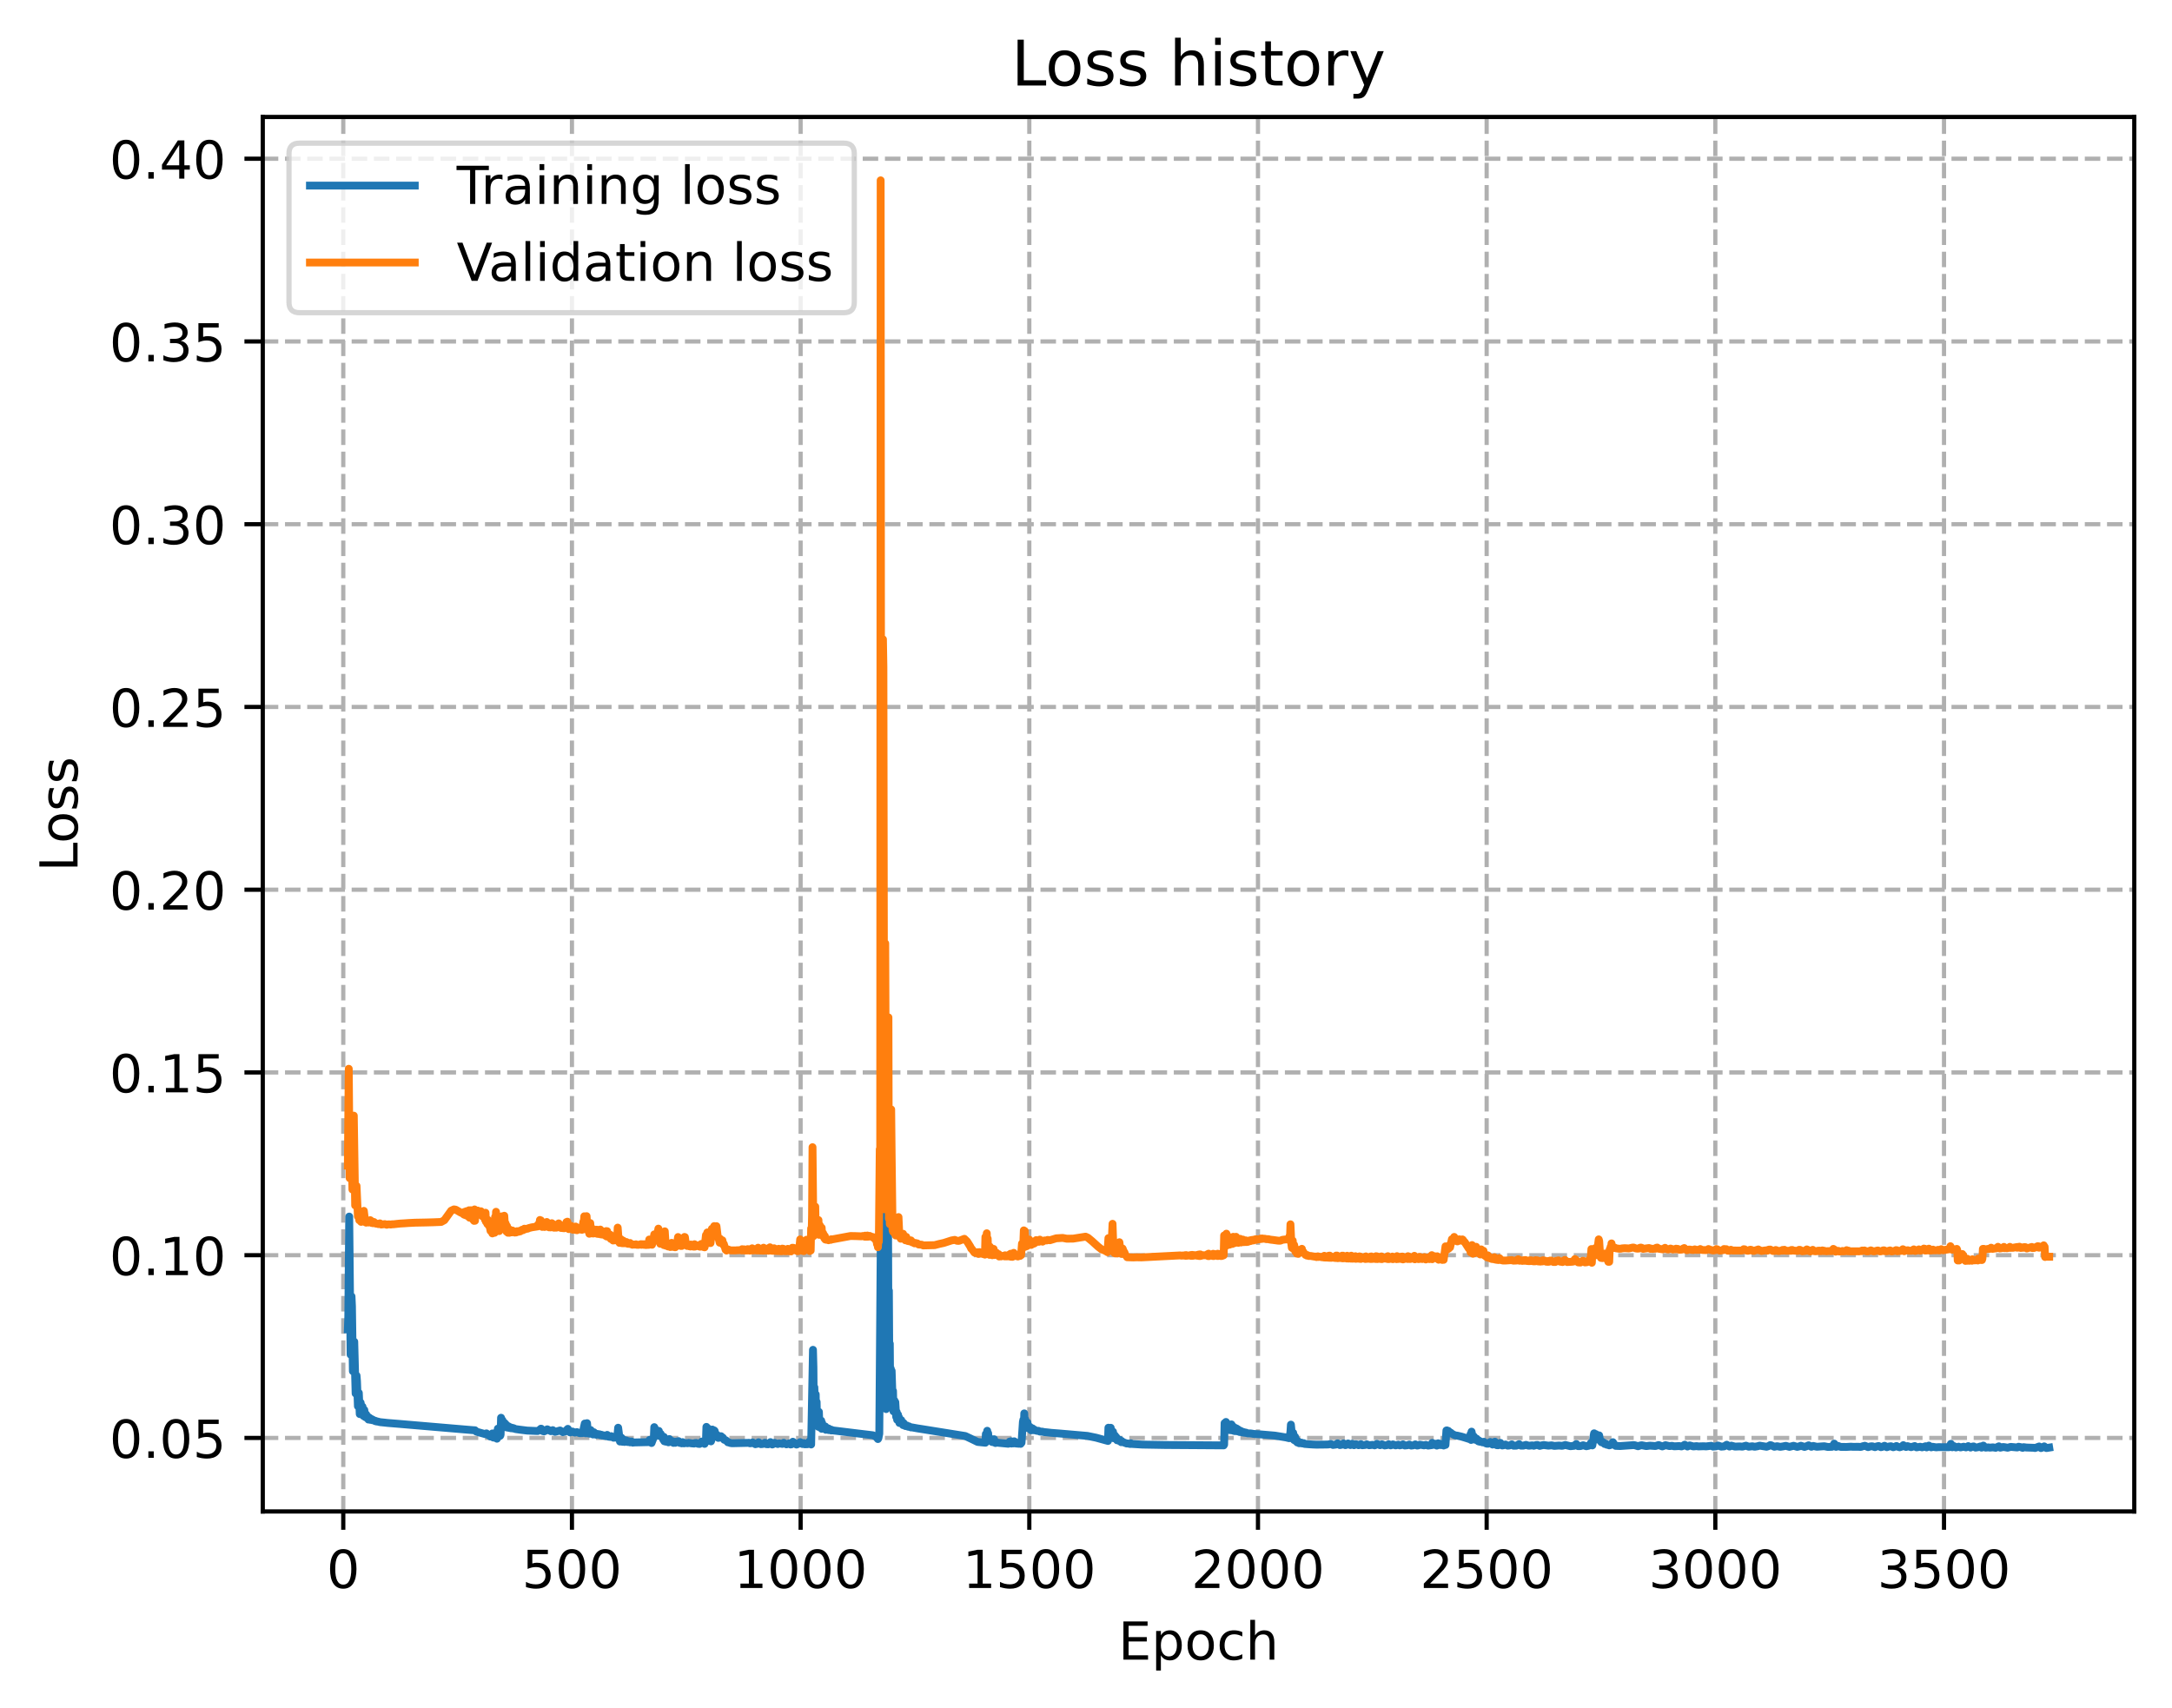 <?xml version="1.0" encoding="utf-8" standalone="no"?>
<!DOCTYPE svg PUBLIC "-//W3C//DTD SVG 1.1//EN"
  "http://www.w3.org/Graphics/SVG/1.1/DTD/svg11.dtd">
<!-- Created with matplotlib (https://matplotlib.org/) -->
<svg height="325.986pt" version="1.1" viewBox="0 0 414.464 325.986" width="414.464pt" xmlns="http://www.w3.org/2000/svg" xmlns:xlink="http://www.w3.org/1999/xlink">
 <defs>
  <style type="text/css">
*{stroke-linecap:butt;stroke-linejoin:round;}
  </style>
 </defs>
 <g id="figure_1">
  <g id="patch_1">
   <path d="M 0 325.986 
L 414.464 325.986 
L 414.464 0 
L 0 0 
z
" style="fill:#ffffff;"/>
  </g>
  <g id="axes_1">
   <g id="patch_2">
    <path d="M 50.144 288.43 
L 407.264 288.43 
L 407.264 22.318 
L 50.144 22.318 
z
" style="fill:#ffffff;"/>
   </g>
   <g id="matplotlib.axis_1">
    <g id="xtick_1">
     <g id="line2d_1">
      <path clip-path="url(#p29f58fc5e1)" d="M 65.504 288.43 
L 65.504 22.318 
" style="fill:none;stroke:#b0b0b0;stroke-dasharray:2.96,1.28;stroke-dashoffset:0;stroke-width:0.8;"/>
     </g>
     <g id="line2d_2">
      <defs>
       <path d="M 0 0 
L 0 3.5 
" id="m7ee739ee51" style="stroke:#000000;stroke-width:0.8;"/>
      </defs>
      <g>
       <use style="stroke:#000000;stroke-width:0.8;" x="65.504" xlink:href="#m7ee739ee51" y="288.43"/>
      </g>
     </g>
     <g id="text_1">
      <!-- 0 -->
      <defs>
       <path d="M 31.781 66.406 
Q 24.172 66.406 20.328 58.906 
Q 16.5 51.422 16.5 36.375 
Q 16.5 21.391 20.328 13.891 
Q 24.172 6.391 31.781 6.391 
Q 39.453 6.391 43.281 13.891 
Q 47.125 21.391 47.125 36.375 
Q 47.125 51.422 43.281 58.906 
Q 39.453 66.406 31.781 66.406 
z
M 31.781 74.219 
Q 44.047 74.219 50.516 64.516 
Q 56.984 54.828 56.984 36.375 
Q 56.984 17.969 50.516 8.266 
Q 44.047 -1.422 31.781 -1.422 
Q 19.531 -1.422 13.062 8.266 
Q 6.594 17.969 6.594 36.375 
Q 6.594 54.828 13.062 64.516 
Q 19.531 74.219 31.781 74.219 
z
" id="DejaVuSans-48"/>
      </defs>
      <g transform="translate(62.322 303.029)scale(0.1 -0.1)">
       <use xlink:href="#DejaVuSans-48"/>
      </g>
     </g>
    </g>
    <g id="xtick_2">
     <g id="line2d_3">
      <path clip-path="url(#p29f58fc5e1)" d="M 109.14 288.43 
L 109.14 22.318 
" style="fill:none;stroke:#b0b0b0;stroke-dasharray:2.96,1.28;stroke-dashoffset:0;stroke-width:0.8;"/>
     </g>
     <g id="line2d_4">
      <g>
       <use style="stroke:#000000;stroke-width:0.8;" x="109.14" xlink:href="#m7ee739ee51" y="288.43"/>
      </g>
     </g>
     <g id="text_2">
      <!-- 500 -->
      <defs>
       <path d="M 10.797 72.906 
L 49.516 72.906 
L 49.516 64.594 
L 19.828 64.594 
L 19.828 46.734 
Q 21.969 47.469 24.109 47.828 
Q 26.266 48.188 28.422 48.188 
Q 40.625 48.188 47.75 41.5 
Q 54.891 34.812 54.891 23.391 
Q 54.891 11.625 47.562 5.094 
Q 40.234 -1.422 26.906 -1.422 
Q 22.312 -1.422 17.547 -0.641 
Q 12.797 0.141 7.719 1.703 
L 7.719 11.625 
Q 12.109 9.234 16.797 8.062 
Q 21.484 6.891 26.703 6.891 
Q 35.156 6.891 40.078 11.328 
Q 45.016 15.766 45.016 23.391 
Q 45.016 31 40.078 35.438 
Q 35.156 39.891 26.703 39.891 
Q 22.75 39.891 18.812 39.016 
Q 14.891 38.141 10.797 36.281 
z
" id="DejaVuSans-53"/>
      </defs>
      <g transform="translate(99.596 303.029)scale(0.1 -0.1)">
       <use xlink:href="#DejaVuSans-53"/>
       <use x="63.623" xlink:href="#DejaVuSans-48"/>
       <use x="127.246" xlink:href="#DejaVuSans-48"/>
      </g>
     </g>
    </g>
    <g id="xtick_3">
     <g id="line2d_5">
      <path clip-path="url(#p29f58fc5e1)" d="M 152.776 288.43 
L 152.776 22.318 
" style="fill:none;stroke:#b0b0b0;stroke-dasharray:2.96,1.28;stroke-dashoffset:0;stroke-width:0.8;"/>
     </g>
     <g id="line2d_6">
      <g>
       <use style="stroke:#000000;stroke-width:0.8;" x="152.776" xlink:href="#m7ee739ee51" y="288.43"/>
      </g>
     </g>
     <g id="text_3">
      <!-- 1000 -->
      <defs>
       <path d="M 12.406 8.297 
L 28.516 8.297 
L 28.516 63.922 
L 10.984 60.406 
L 10.984 69.391 
L 28.422 72.906 
L 38.281 72.906 
L 38.281 8.297 
L 54.391 8.297 
L 54.391 0 
L 12.406 0 
z
" id="DejaVuSans-49"/>
      </defs>
      <g transform="translate(140.051 303.029)scale(0.1 -0.1)">
       <use xlink:href="#DejaVuSans-49"/>
       <use x="63.623" xlink:href="#DejaVuSans-48"/>
       <use x="127.246" xlink:href="#DejaVuSans-48"/>
       <use x="190.869" xlink:href="#DejaVuSans-48"/>
      </g>
     </g>
    </g>
    <g id="xtick_4">
     <g id="line2d_7">
      <path clip-path="url(#p29f58fc5e1)" d="M 196.413 288.43 
L 196.413 22.318 
" style="fill:none;stroke:#b0b0b0;stroke-dasharray:2.96,1.28;stroke-dashoffset:0;stroke-width:0.8;"/>
     </g>
     <g id="line2d_8">
      <g>
       <use style="stroke:#000000;stroke-width:0.8;" x="196.413" xlink:href="#m7ee739ee51" y="288.43"/>
      </g>
     </g>
     <g id="text_4">
      <!-- 1500 -->
      <g transform="translate(183.688 303.029)scale(0.1 -0.1)">
       <use xlink:href="#DejaVuSans-49"/>
       <use x="63.623" xlink:href="#DejaVuSans-53"/>
       <use x="127.246" xlink:href="#DejaVuSans-48"/>
       <use x="190.869" xlink:href="#DejaVuSans-48"/>
      </g>
     </g>
    </g>
    <g id="xtick_5">
     <g id="line2d_9">
      <path clip-path="url(#p29f58fc5e1)" d="M 240.049 288.43 
L 240.049 22.318 
" style="fill:none;stroke:#b0b0b0;stroke-dasharray:2.96,1.28;stroke-dashoffset:0;stroke-width:0.8;"/>
     </g>
     <g id="line2d_10">
      <g>
       <use style="stroke:#000000;stroke-width:0.8;" x="240.049" xlink:href="#m7ee739ee51" y="288.43"/>
      </g>
     </g>
     <g id="text_5">
      <!-- 2000 -->
      <defs>
       <path d="M 19.188 8.297 
L 53.609 8.297 
L 53.609 0 
L 7.328 0 
L 7.328 8.297 
Q 12.938 14.109 22.625 23.891 
Q 32.328 33.688 34.812 36.531 
Q 39.547 41.844 41.422 45.531 
Q 43.312 49.219 43.312 52.781 
Q 43.312 58.594 39.234 62.25 
Q 35.156 65.922 28.609 65.922 
Q 23.969 65.922 18.812 64.312 
Q 13.672 62.703 7.812 59.422 
L 7.812 69.391 
Q 13.766 71.781 18.938 73 
Q 24.125 74.219 28.422 74.219 
Q 39.75 74.219 46.484 68.547 
Q 53.219 62.891 53.219 53.422 
Q 53.219 48.922 51.531 44.891 
Q 49.859 40.875 45.406 35.406 
Q 44.188 33.984 37.641 27.219 
Q 31.109 20.453 19.188 8.297 
z
" id="DejaVuSans-50"/>
      </defs>
      <g transform="translate(227.324 303.029)scale(0.1 -0.1)">
       <use xlink:href="#DejaVuSans-50"/>
       <use x="63.623" xlink:href="#DejaVuSans-48"/>
       <use x="127.246" xlink:href="#DejaVuSans-48"/>
       <use x="190.869" xlink:href="#DejaVuSans-48"/>
      </g>
     </g>
    </g>
    <g id="xtick_6">
     <g id="line2d_11">
      <path clip-path="url(#p29f58fc5e1)" d="M 283.686 288.43 
L 283.686 22.318 
" style="fill:none;stroke:#b0b0b0;stroke-dasharray:2.96,1.28;stroke-dashoffset:0;stroke-width:0.8;"/>
     </g>
     <g id="line2d_12">
      <g>
       <use style="stroke:#000000;stroke-width:0.8;" x="283.686" xlink:href="#m7ee739ee51" y="288.43"/>
      </g>
     </g>
     <g id="text_6">
      <!-- 2500 -->
      <g transform="translate(270.961 303.029)scale(0.1 -0.1)">
       <use xlink:href="#DejaVuSans-50"/>
       <use x="63.623" xlink:href="#DejaVuSans-53"/>
       <use x="127.246" xlink:href="#DejaVuSans-48"/>
       <use x="190.869" xlink:href="#DejaVuSans-48"/>
      </g>
     </g>
    </g>
    <g id="xtick_7">
     <g id="line2d_13">
      <path clip-path="url(#p29f58fc5e1)" d="M 327.322 288.43 
L 327.322 22.318 
" style="fill:none;stroke:#b0b0b0;stroke-dasharray:2.96,1.28;stroke-dashoffset:0;stroke-width:0.8;"/>
     </g>
     <g id="line2d_14">
      <g>
       <use style="stroke:#000000;stroke-width:0.8;" x="327.322" xlink:href="#m7ee739ee51" y="288.43"/>
      </g>
     </g>
     <g id="text_7">
      <!-- 3000 -->
      <defs>
       <path d="M 40.578 39.312 
Q 47.656 37.797 51.625 33 
Q 55.609 28.219 55.609 21.188 
Q 55.609 10.406 48.188 4.484 
Q 40.766 -1.422 27.094 -1.422 
Q 22.516 -1.422 17.656 -0.516 
Q 12.797 0.391 7.625 2.203 
L 7.625 11.719 
Q 11.719 9.328 16.594 8.109 
Q 21.484 6.891 26.812 6.891 
Q 36.078 6.891 40.938 10.547 
Q 45.797 14.203 45.797 21.188 
Q 45.797 27.641 41.281 31.266 
Q 36.766 34.906 28.719 34.906 
L 20.219 34.906 
L 20.219 43.016 
L 29.109 43.016 
Q 36.375 43.016 40.234 45.922 
Q 44.094 48.828 44.094 54.297 
Q 44.094 59.906 40.109 62.906 
Q 36.141 65.922 28.719 65.922 
Q 24.656 65.922 20.016 65.031 
Q 15.375 64.156 9.812 62.312 
L 9.812 71.094 
Q 15.438 72.656 20.344 73.438 
Q 25.25 74.219 29.594 74.219 
Q 40.828 74.219 47.359 69.109 
Q 53.906 64.016 53.906 55.328 
Q 53.906 49.266 50.438 45.094 
Q 46.969 40.922 40.578 39.312 
z
" id="DejaVuSans-51"/>
      </defs>
      <g transform="translate(314.597 303.029)scale(0.1 -0.1)">
       <use xlink:href="#DejaVuSans-51"/>
       <use x="63.623" xlink:href="#DejaVuSans-48"/>
       <use x="127.246" xlink:href="#DejaVuSans-48"/>
       <use x="190.869" xlink:href="#DejaVuSans-48"/>
      </g>
     </g>
    </g>
    <g id="xtick_8">
     <g id="line2d_15">
      <path clip-path="url(#p29f58fc5e1)" d="M 370.958 288.43 
L 370.958 22.318 
" style="fill:none;stroke:#b0b0b0;stroke-dasharray:2.96,1.28;stroke-dashoffset:0;stroke-width:0.8;"/>
     </g>
     <g id="line2d_16">
      <g>
       <use style="stroke:#000000;stroke-width:0.8;" x="370.958" xlink:href="#m7ee739ee51" y="288.43"/>
      </g>
     </g>
     <g id="text_8">
      <!-- 3500 -->
      <g transform="translate(358.233 303.029)scale(0.1 -0.1)">
       <use xlink:href="#DejaVuSans-51"/>
       <use x="63.623" xlink:href="#DejaVuSans-53"/>
       <use x="127.246" xlink:href="#DejaVuSans-48"/>
       <use x="190.869" xlink:href="#DejaVuSans-48"/>
      </g>
     </g>
    </g>
    <g id="text_9">
     <!-- Epoch -->
     <defs>
      <path d="M 9.812 72.906 
L 55.906 72.906 
L 55.906 64.594 
L 19.672 64.594 
L 19.672 43.016 
L 54.391 43.016 
L 54.391 34.719 
L 19.672 34.719 
L 19.672 8.297 
L 56.781 8.297 
L 56.781 0 
L 9.812 0 
z
" id="DejaVuSans-69"/>
      <path d="M 18.109 8.203 
L 18.109 -20.797 
L 9.078 -20.797 
L 9.078 54.688 
L 18.109 54.688 
L 18.109 46.391 
Q 20.953 51.266 25.266 53.625 
Q 29.594 56 35.594 56 
Q 45.562 56 51.781 48.094 
Q 58.016 40.188 58.016 27.297 
Q 58.016 14.406 51.781 6.484 
Q 45.562 -1.422 35.594 -1.422 
Q 29.594 -1.422 25.266 0.953 
Q 20.953 3.328 18.109 8.203 
z
M 48.688 27.297 
Q 48.688 37.203 44.609 42.844 
Q 40.531 48.484 33.406 48.484 
Q 26.266 48.484 22.188 42.844 
Q 18.109 37.203 18.109 27.297 
Q 18.109 17.391 22.188 11.75 
Q 26.266 6.109 33.406 6.109 
Q 40.531 6.109 44.609 11.75 
Q 48.688 17.391 48.688 27.297 
z
" id="DejaVuSans-112"/>
      <path d="M 30.609 48.391 
Q 23.391 48.391 19.188 42.75 
Q 14.984 37.109 14.984 27.297 
Q 14.984 17.484 19.156 11.844 
Q 23.344 6.203 30.609 6.203 
Q 37.797 6.203 41.984 11.859 
Q 46.188 17.531 46.188 27.297 
Q 46.188 37.016 41.984 42.703 
Q 37.797 48.391 30.609 48.391 
z
M 30.609 56 
Q 42.328 56 49.016 48.375 
Q 55.719 40.766 55.719 27.297 
Q 55.719 13.875 49.016 6.219 
Q 42.328 -1.422 30.609 -1.422 
Q 18.844 -1.422 12.172 6.219 
Q 5.516 13.875 5.516 27.297 
Q 5.516 40.766 12.172 48.375 
Q 18.844 56 30.609 56 
z
" id="DejaVuSans-111"/>
      <path d="M 48.781 52.594 
L 48.781 44.188 
Q 44.969 46.297 41.141 47.344 
Q 37.312 48.391 33.406 48.391 
Q 24.656 48.391 19.812 42.844 
Q 14.984 37.312 14.984 27.297 
Q 14.984 17.281 19.812 11.734 
Q 24.656 6.203 33.406 6.203 
Q 37.312 6.203 41.141 7.25 
Q 44.969 8.297 48.781 10.406 
L 48.781 2.094 
Q 45.016 0.344 40.984 -0.531 
Q 36.969 -1.422 32.422 -1.422 
Q 20.062 -1.422 12.781 6.344 
Q 5.516 14.109 5.516 27.297 
Q 5.516 40.672 12.859 48.328 
Q 20.219 56 33.016 56 
Q 37.156 56 41.109 55.141 
Q 45.062 54.297 48.781 52.594 
z
" id="DejaVuSans-99"/>
      <path d="M 54.891 33.016 
L 54.891 0 
L 45.906 0 
L 45.906 32.719 
Q 45.906 40.484 42.875 44.328 
Q 39.844 48.188 33.797 48.188 
Q 26.516 48.188 22.312 43.547 
Q 18.109 38.922 18.109 30.906 
L 18.109 0 
L 9.078 0 
L 9.078 75.984 
L 18.109 75.984 
L 18.109 46.188 
Q 21.344 51.125 25.703 53.562 
Q 30.078 56 35.797 56 
Q 45.219 56 50.047 50.172 
Q 54.891 44.344 54.891 33.016 
z
" id="DejaVuSans-104"/>
     </defs>
     <g transform="translate(213.393 316.707)scale(0.1 -0.1)">
      <use xlink:href="#DejaVuSans-69"/>
      <use x="63.184" xlink:href="#DejaVuSans-112"/>
      <use x="126.66" xlink:href="#DejaVuSans-111"/>
      <use x="187.842" xlink:href="#DejaVuSans-99"/>
      <use x="242.822" xlink:href="#DejaVuSans-104"/>
     </g>
    </g>
   </g>
   <g id="matplotlib.axis_2">
    <g id="ytick_1">
     <g id="line2d_17">
      <path clip-path="url(#p29f58fc5e1)" d="M 50.144 274.398 
L 407.264 274.398 
" style="fill:none;stroke:#b0b0b0;stroke-dasharray:2.96,1.28;stroke-dashoffset:0;stroke-width:0.8;"/>
     </g>
     <g id="line2d_18">
      <defs>
       <path d="M 0 0 
L -3.5 0 
" id="md943bf27a0" style="stroke:#000000;stroke-width:0.8;"/>
      </defs>
      <g>
       <use style="stroke:#000000;stroke-width:0.8;" x="50.144" xlink:href="#md943bf27a0" y="274.398"/>
      </g>
     </g>
     <g id="text_10">
      <!-- 0.05 -->
      <defs>
       <path d="M 10.688 12.406 
L 21 12.406 
L 21 0 
L 10.688 0 
z
" id="DejaVuSans-46"/>
      </defs>
      <g transform="translate(20.878 278.198)scale(0.1 -0.1)">
       <use xlink:href="#DejaVuSans-48"/>
       <use x="63.623" xlink:href="#DejaVuSans-46"/>
       <use x="95.41" xlink:href="#DejaVuSans-48"/>
       <use x="159.033" xlink:href="#DejaVuSans-53"/>
      </g>
     </g>
    </g>
    <g id="ytick_2">
     <g id="line2d_19">
      <path clip-path="url(#p29f58fc5e1)" d="M 50.144 239.526 
L 407.264 239.526 
" style="fill:none;stroke:#b0b0b0;stroke-dasharray:2.96,1.28;stroke-dashoffset:0;stroke-width:0.8;"/>
     </g>
     <g id="line2d_20">
      <g>
       <use style="stroke:#000000;stroke-width:0.8;" x="50.144" xlink:href="#md943bf27a0" y="239.526"/>
      </g>
     </g>
     <g id="text_11">
      <!-- 0.10 -->
      <g transform="translate(20.878 243.325)scale(0.1 -0.1)">
       <use xlink:href="#DejaVuSans-48"/>
       <use x="63.623" xlink:href="#DejaVuSans-46"/>
       <use x="95.41" xlink:href="#DejaVuSans-49"/>
       <use x="159.033" xlink:href="#DejaVuSans-48"/>
      </g>
     </g>
    </g>
    <g id="ytick_3">
     <g id="line2d_21">
      <path clip-path="url(#p29f58fc5e1)" d="M 50.144 204.653 
L 407.264 204.653 
" style="fill:none;stroke:#b0b0b0;stroke-dasharray:2.96,1.28;stroke-dashoffset:0;stroke-width:0.8;"/>
     </g>
     <g id="line2d_22">
      <g>
       <use style="stroke:#000000;stroke-width:0.8;" x="50.144" xlink:href="#md943bf27a0" y="204.653"/>
      </g>
     </g>
     <g id="text_12">
      <!-- 0.15 -->
      <g transform="translate(20.878 208.452)scale(0.1 -0.1)">
       <use xlink:href="#DejaVuSans-48"/>
       <use x="63.623" xlink:href="#DejaVuSans-46"/>
       <use x="95.41" xlink:href="#DejaVuSans-49"/>
       <use x="159.033" xlink:href="#DejaVuSans-53"/>
      </g>
     </g>
    </g>
    <g id="ytick_4">
     <g id="line2d_23">
      <path clip-path="url(#p29f58fc5e1)" d="M 50.144 169.78 
L 407.264 169.78 
" style="fill:none;stroke:#b0b0b0;stroke-dasharray:2.96,1.28;stroke-dashoffset:0;stroke-width:0.8;"/>
     </g>
     <g id="line2d_24">
      <g>
       <use style="stroke:#000000;stroke-width:0.8;" x="50.144" xlink:href="#md943bf27a0" y="169.78"/>
      </g>
     </g>
     <g id="text_13">
      <!-- 0.20 -->
      <g transform="translate(20.878 173.579)scale(0.1 -0.1)">
       <use xlink:href="#DejaVuSans-48"/>
       <use x="63.623" xlink:href="#DejaVuSans-46"/>
       <use x="95.41" xlink:href="#DejaVuSans-50"/>
       <use x="159.033" xlink:href="#DejaVuSans-48"/>
      </g>
     </g>
    </g>
    <g id="ytick_5">
     <g id="line2d_25">
      <path clip-path="url(#p29f58fc5e1)" d="M 50.144 134.907 
L 407.264 134.907 
" style="fill:none;stroke:#b0b0b0;stroke-dasharray:2.96,1.28;stroke-dashoffset:0;stroke-width:0.8;"/>
     </g>
     <g id="line2d_26">
      <g>
       <use style="stroke:#000000;stroke-width:0.8;" x="50.144" xlink:href="#md943bf27a0" y="134.907"/>
      </g>
     </g>
     <g id="text_14">
      <!-- 0.25 -->
      <g transform="translate(20.878 138.706)scale(0.1 -0.1)">
       <use xlink:href="#DejaVuSans-48"/>
       <use x="63.623" xlink:href="#DejaVuSans-46"/>
       <use x="95.41" xlink:href="#DejaVuSans-50"/>
       <use x="159.033" xlink:href="#DejaVuSans-53"/>
      </g>
     </g>
    </g>
    <g id="ytick_6">
     <g id="line2d_27">
      <path clip-path="url(#p29f58fc5e1)" d="M 50.144 100.034 
L 407.264 100.034 
" style="fill:none;stroke:#b0b0b0;stroke-dasharray:2.96,1.28;stroke-dashoffset:0;stroke-width:0.8;"/>
     </g>
     <g id="line2d_28">
      <g>
       <use style="stroke:#000000;stroke-width:0.8;" x="50.144" xlink:href="#md943bf27a0" y="100.034"/>
      </g>
     </g>
     <g id="text_15">
      <!-- 0.30 -->
      <g transform="translate(20.878 103.833)scale(0.1 -0.1)">
       <use xlink:href="#DejaVuSans-48"/>
       <use x="63.623" xlink:href="#DejaVuSans-46"/>
       <use x="95.41" xlink:href="#DejaVuSans-51"/>
       <use x="159.033" xlink:href="#DejaVuSans-48"/>
      </g>
     </g>
    </g>
    <g id="ytick_7">
     <g id="line2d_29">
      <path clip-path="url(#p29f58fc5e1)" d="M 50.144 65.161 
L 407.264 65.161 
" style="fill:none;stroke:#b0b0b0;stroke-dasharray:2.96,1.28;stroke-dashoffset:0;stroke-width:0.8;"/>
     </g>
     <g id="line2d_30">
      <g>
       <use style="stroke:#000000;stroke-width:0.8;" x="50.144" xlink:href="#md943bf27a0" y="65.161"/>
      </g>
     </g>
     <g id="text_16">
      <!-- 0.35 -->
      <g transform="translate(20.878 68.96)scale(0.1 -0.1)">
       <use xlink:href="#DejaVuSans-48"/>
       <use x="63.623" xlink:href="#DejaVuSans-46"/>
       <use x="95.41" xlink:href="#DejaVuSans-51"/>
       <use x="159.033" xlink:href="#DejaVuSans-53"/>
      </g>
     </g>
    </g>
    <g id="ytick_8">
     <g id="line2d_31">
      <path clip-path="url(#p29f58fc5e1)" d="M 50.144 30.288 
L 407.264 30.288 
" style="fill:none;stroke:#b0b0b0;stroke-dasharray:2.96,1.28;stroke-dashoffset:0;stroke-width:0.8;"/>
     </g>
     <g id="line2d_32">
      <g>
       <use style="stroke:#000000;stroke-width:0.8;" x="50.144" xlink:href="#md943bf27a0" y="30.288"/>
      </g>
     </g>
     <g id="text_17">
      <!-- 0.40 -->
      <defs>
       <path d="M 37.797 64.312 
L 12.891 25.391 
L 37.797 25.391 
z
M 35.203 72.906 
L 47.609 72.906 
L 47.609 25.391 
L 58.016 25.391 
L 58.016 17.188 
L 47.609 17.188 
L 47.609 0 
L 37.797 0 
L 37.797 17.188 
L 4.891 17.188 
L 4.891 26.703 
z
" id="DejaVuSans-52"/>
      </defs>
      <g transform="translate(20.878 34.087)scale(0.1 -0.1)">
       <use xlink:href="#DejaVuSans-48"/>
       <use x="63.623" xlink:href="#DejaVuSans-46"/>
       <use x="95.41" xlink:href="#DejaVuSans-52"/>
       <use x="159.033" xlink:href="#DejaVuSans-48"/>
      </g>
     </g>
    </g>
    <g id="text_18">
     <!-- Loss -->
     <defs>
      <path d="M 9.812 72.906 
L 19.672 72.906 
L 19.672 8.297 
L 55.172 8.297 
L 55.172 0 
L 9.812 0 
z
" id="DejaVuSans-76"/>
      <path d="M 44.281 53.078 
L 44.281 44.578 
Q 40.484 46.531 36.375 47.5 
Q 32.281 48.484 27.875 48.484 
Q 21.188 48.484 17.844 46.438 
Q 14.5 44.391 14.5 40.281 
Q 14.5 37.156 16.891 35.375 
Q 19.281 33.594 26.516 31.984 
L 29.594 31.297 
Q 39.156 29.25 43.188 25.516 
Q 47.219 21.781 47.219 15.094 
Q 47.219 7.469 41.188 3.016 
Q 35.156 -1.422 24.609 -1.422 
Q 20.219 -1.422 15.453 -0.562 
Q 10.688 0.297 5.422 2 
L 5.422 11.281 
Q 10.406 8.688 15.234 7.391 
Q 20.062 6.109 24.812 6.109 
Q 31.156 6.109 34.562 8.281 
Q 37.984 10.453 37.984 14.406 
Q 37.984 18.062 35.516 20.016 
Q 33.062 21.969 24.703 23.781 
L 21.578 24.516 
Q 13.234 26.266 9.516 29.906 
Q 5.812 33.547 5.812 39.891 
Q 5.812 47.609 11.281 51.797 
Q 16.75 56 26.812 56 
Q 31.781 56 36.172 55.266 
Q 40.578 54.547 44.281 53.078 
z
" id="DejaVuSans-115"/>
     </defs>
     <g transform="translate(14.798 166.341)rotate(-90)scale(0.1 -0.1)">
      <use xlink:href="#DejaVuSans-76"/>
      <use x="53.963" xlink:href="#DejaVuSans-111"/>
      <use x="115.145" xlink:href="#DejaVuSans-115"/>
      <use x="167.244" xlink:href="#DejaVuSans-115"/>
     </g>
    </g>
   </g>
   <g id="line2d_33">
    <path clip-path="url(#p29f58fc5e1)" d="M 66.376 253.698 
L 66.464 251.242 
L 66.638 232.156 
L 66.9 258.501 
L 67.075 247.384 
L 67.162 249.246 
L 67.336 261.662 
L 67.424 261.64 
L 67.598 256.026 
L 67.86 265.922 
L 67.947 264.356 
L 68.035 262.498 
L 68.122 263.578 
L 68.296 268.344 
L 68.471 265.804 
L 68.646 269.847 
L 68.733 269.1 
L 68.82 267.67 
L 68.907 268.306 
L 68.995 269.889 
L 69.082 269.602 
L 69.169 268.422 
L 69.344 270.19 
L 69.518 269.054 
L 69.693 270.416 
L 69.867 269.9 
L 70.042 270.618 
L 70.129 270.265 
L 70.304 270.891 
L 70.391 270.739 
L 70.478 270.531 
L 70.653 270.941 
L 70.827 270.755 
L 71.002 271.003 
L 71.089 270.891 
L 71.351 271.086 
L 71.438 271.071 
L 71.613 271.202 
L 71.7 271.15 
L 71.875 271.265 
L 72.049 271.262 
L 72.398 271.357 
L 72.66 271.401 
L 73.096 271.442 
L 73.969 271.538 
L 76.413 271.737 
L 90.027 272.897 
L 90.376 272.925 
L 90.638 272.933 
L 90.9 273.191 
L 91.249 273.3 
L 92.558 273.663 
L 92.82 273.525 
L 92.995 273.781 
L 93.169 273.818 
L 93.344 273.956 
L 93.431 273.942 
L 93.606 274.142 
L 93.693 274.078 
L 93.78 273.847 
L 93.867 273.945 
L 93.955 273.543 
L 94.129 274.323 
L 94.391 274.35 
L 94.478 274.215 
L 94.566 273.411 
L 94.653 273.55 
L 94.74 273.308 
L 94.827 274.543 
L 95.002 272.624 
L 95.176 274.135 
L 95.264 272.963 
L 95.438 274.001 
L 95.526 273.809 
L 95.613 270.547 
L 95.787 272.047 
L 95.875 271.023 
L 95.962 272.25 
L 96.136 271.566 
L 96.224 272.279 
L 96.311 271.563 
L 96.486 272.096 
L 96.573 271.852 
L 96.66 272.391 
L 96.747 272.067 
L 96.835 272.137 
L 96.922 272.44 
L 97.009 272.169 
L 97.184 272.488 
L 97.271 272.312 
L 97.446 272.541 
L 97.533 272.415 
L 97.707 272.565 
L 97.795 272.475 
L 97.969 272.6 
L 98.056 272.554 
L 98.231 272.658 
L 98.406 272.708 
L 99.191 272.821 
L 100.587 272.995 
L 102.595 273.082 
L 103.031 272.815 
L 103.206 272.637 
L 103.293 272.642 
L 103.555 273.081 
L 103.816 273.15 
L 104.166 272.987 
L 104.427 272.752 
L 105.126 273.114 
L 105.475 272.915 
L 105.649 273.054 
L 105.911 273.236 
L 106.26 273.148 
L 106.871 272.975 
L 107.395 273.294 
L 107.831 273.191 
L 108.355 272.663 
L 108.442 272.815 
L 108.791 273.347 
L 109.227 273.178 
L 109.664 273.373 
L 110.1 273.285 
L 110.624 273.49 
L 111.147 273.475 
L 111.235 273.374 
L 111.409 272.44 
L 111.584 271.655 
L 111.758 273.511 
L 111.846 273.034 
L 112.02 271.58 
L 112.195 273.53 
L 112.369 272.732 
L 112.544 273.593 
L 112.718 272.897 
L 112.893 273.601 
L 112.98 273.332 
L 113.067 273.408 
L 113.155 273.735 
L 113.329 273.313 
L 113.504 273.731 
L 113.678 273.565 
L 113.766 273.79 
L 113.853 273.742 
L 114.027 273.643 
L 114.202 273.77 
L 114.376 273.696 
L 114.551 273.871 
L 114.726 273.782 
L 114.9 273.938 
L 115.075 273.88 
L 115.249 273.986 
L 115.424 273.994 
L 115.598 274.058 
L 115.86 273.817 
L 116.122 274.158 
L 116.471 274.199 
L 116.646 274.059 
L 117.082 274.363 
L 117.344 274.32 
L 117.693 274.369 
L 117.867 273.428 
L 117.955 272.448 
L 118.304 275.088 
L 118.566 274.339 
L 118.74 275.126 
L 118.827 275.129 
L 119.002 274.706 
L 119.176 275.164 
L 119.526 274.883 
L 119.7 275.138 
L 119.787 275.18 
L 119.962 275.025 
L 120.224 275.239 
L 120.311 275.074 
L 120.398 275.185 
L 120.486 275.072 
L 120.66 275.235 
L 120.747 275.299 
L 120.922 275.262 
L 123.889 275.192 
L 123.976 274.756 
L 124.064 274.825 
L 124.151 274.884 
L 124.326 275.367 
L 124.675 274.47 
L 124.762 274.38 
L 124.849 272.338 
L 124.936 272.522 
L 125.111 272.94 
L 125.286 273.004 
L 125.46 273.452 
L 125.547 273.468 
L 125.635 273.723 
L 125.722 273.056 
L 125.896 274.032 
L 125.984 273.972 
L 126.071 273.617 
L 126.595 274.775 
L 126.682 274.196 
L 126.769 275.033 
L 126.856 274.839 
L 126.944 274.676 
L 127.031 275.107 
L 127.118 274.998 
L 127.206 275.09 
L 127.293 274.842 
L 127.467 275.175 
L 127.555 275.235 
L 127.729 274.614 
L 127.816 275.141 
L 127.904 275.059 
L 128.078 274.936 
L 128.166 275.182 
L 128.253 275.148 
L 128.34 275.178 
L 128.427 275.045 
L 128.515 275.345 
L 128.602 275.261 
L 128.689 275.176 
L 128.864 275.33 
L 129.126 275.076 
L 129.387 275.187 
L 129.475 275.006 
L 129.736 275.354 
L 129.911 275.299 
L 130.086 275.428 
L 130.26 275.201 
L 130.522 275.428 
L 130.784 275.367 
L 131.22 275.407 
L 131.395 275.334 
L 131.918 275.428 
L 132.442 275.472 
L 132.616 275.37 
L 132.878 275.358 
L 133.14 275.504 
L 133.489 275.545 
L 133.751 275.371 
L 133.926 275.086 
L 134.449 275.53 
L 134.711 274.886 
L 134.798 272.287 
L 134.886 272.839 
L 135.06 273.019 
L 135.147 272.604 
L 135.322 274.96 
L 135.496 273.41 
L 135.671 275.051 
L 135.758 274.785 
L 135.933 272.802 
L 136.107 273.291 
L 136.195 273.084 
L 136.282 272.962 
L 136.369 273.047 
L 136.544 273.741 
L 136.806 273.799 
L 137.067 274.387 
L 137.155 274.16 
L 137.329 274.349 
L 137.591 274.069 
L 137.766 274.242 
L 137.94 274.35 
L 138.202 274.753 
L 138.464 274.827 
L 138.638 274.95 
L 138.9 275.233 
L 139.075 275.25 
L 139.336 275.357 
L 139.686 275.411 
L 142.74 275.341 
L 142.915 275.326 
L 143.089 275.423 
L 143.351 275.401 
L 143.613 275.253 
L 143.787 275.357 
L 144.136 275.592 
L 144.486 275.514 
L 144.747 275.225 
L 144.922 275.357 
L 145.184 275.585 
L 145.533 275.556 
L 145.969 275.315 
L 146.231 275.585 
L 146.58 275.605 
L 146.755 275.469 
L 147.016 275.195 
L 147.366 275.648 
L 147.54 275.581 
L 147.802 275.329 
L 148.413 275.56 
L 148.675 275.434 
L 149.286 275.538 
L 149.547 275.325 
L 150.071 275.621 
L 150.507 275.447 
L 150.856 275.647 
L 151.031 275.616 
L 151.293 275.124 
L 151.991 275.664 
L 152.253 275.553 
L 152.689 275.198 
L 153.126 275.562 
L 153.3 275.534 
L 153.387 275.372 
L 153.562 275.61 
L 154.086 275.592 
L 154.26 275.393 
L 154.435 275.076 
L 154.784 275.647 
L 155.133 257.584 
L 155.22 260.933 
L 155.307 271.617 
L 155.395 264.729 
L 155.569 270.118 
L 155.656 266.082 
L 155.744 271.603 
L 155.831 267.527 
L 155.918 271.711 
L 156.093 270.062 
L 156.18 272.284 
L 156.267 269.417 
L 156.355 272.064 
L 156.442 271.074 
L 156.529 271.141 
L 156.616 272.434 
L 156.704 271.102 
L 156.791 272.653 
L 156.878 271.556 
L 156.966 272.396 
L 157.053 272.074 
L 157.227 272.418 
L 157.315 272.218 
L 157.402 272.679 
L 157.489 272.217 
L 157.576 272.839 
L 157.664 272.401 
L 157.751 272.763 
L 157.838 272.667 
L 157.926 272.584 
L 158.013 272.871 
L 158.1 272.594 
L 158.187 272.905 
L 158.362 272.839 
L 158.449 272.918 
L 158.536 272.802 
L 158.624 272.977 
L 158.711 272.86 
L 158.886 272.958 
L 163.86 273.563 
L 166.566 273.889 
L 167.176 274.161 
L 167.526 274.611 
L 167.613 274.473 
L 167.787 273.588 
L 168.049 239.614 
L 168.136 129.957 
L 168.224 237.812 
L 168.311 125.726 
L 168.398 162.374 
L 168.486 262.996 
L 168.573 211.9 
L 168.66 215.79 
L 168.835 263.659 
L 168.922 252.732 
L 169.096 268.893 
L 169.184 262.994 
L 169.271 267.304 
L 169.358 264.967 
L 169.446 230.026 
L 169.533 254.197 
L 169.62 246.294 
L 169.707 261.311 
L 169.795 256.418 
L 169.882 268.28 
L 169.969 261.151 
L 170.056 267.259 
L 170.144 261.593 
L 170.318 266.891 
L 170.406 265.424 
L 170.493 269.324 
L 170.667 267.254 
L 170.755 269.184 
L 170.842 267.566 
L 171.016 270.4 
L 171.104 269.435 
L 171.191 270.936 
L 171.366 269.965 
L 171.453 271.177 
L 171.54 270.452 
L 171.627 271.542 
L 171.715 271.394 
L 171.802 271.129 
L 171.889 271.6 
L 171.976 270.999 
L 172.151 271.649 
L 172.238 271.603 
L 172.326 271.951 
L 172.413 271.543 
L 172.5 271.933 
L 172.587 271.809 
L 172.762 272.125 
L 172.849 271.986 
L 172.936 272.148 
L 173.024 272.013 
L 173.198 272.224 
L 173.286 272.176 
L 173.373 272.273 
L 173.46 272.187 
L 173.809 272.387 
L 173.984 272.38 
L 175.118 272.583 
L 175.904 272.704 
L 184.195 274.033 
L 185.329 274.565 
L 186.551 275.162 
L 188.035 275.312 
L 188.122 273.649 
L 188.209 273.749 
L 188.296 274.089 
L 188.384 273.032 
L 188.471 274.52 
L 188.558 273.508 
L 188.646 274.706 
L 188.733 274.255 
L 189.256 275.146 
L 189.344 274.692 
L 189.431 275.197 
L 189.518 274.99 
L 189.606 275.216 
L 189.693 274.642 
L 189.78 275.269 
L 189.867 275.175 
L 189.955 275.369 
L 190.042 275.16 
L 190.304 275.287 
L 190.566 275.332 
L 192.398 275.509 
L 192.66 275.098 
L 192.747 275.34 
L 192.922 275.031 
L 193.009 275.471 
L 193.096 275.206 
L 193.358 275.441 
L 193.446 275.335 
L 193.533 275.038 
L 193.62 275.433 
L 193.707 275.171 
L 193.795 275.222 
L 193.969 275.479 
L 194.144 275.327 
L 194.318 275.506 
L 194.58 275.485 
L 194.755 275.53 
L 194.929 275.31 
L 195.191 271.338 
L 195.278 270.928 
L 195.366 272.512 
L 195.453 269.713 
L 195.54 272.181 
L 195.627 270.804 
L 195.802 272.065 
L 195.889 271.505 
L 195.976 272.485 
L 196.064 271.467 
L 196.151 272.275 
L 196.238 272.148 
L 196.413 272.641 
L 196.5 272.256 
L 196.587 272.747 
L 196.675 272.412 
L 196.762 272.944 
L 196.849 272.51 
L 196.936 272.825 
L 197.024 272.57 
L 197.111 272.918 
L 197.198 272.759 
L 197.286 272.927 
L 197.373 272.799 
L 197.547 272.952 
L 197.896 273.046 
L 198.158 273.039 
L 198.42 273.183 
L 198.595 273.194 
L 198.856 273.196 
L 199.293 273.288 
L 199.729 273.326 
L 200.602 273.425 
L 202.173 273.547 
L 207.496 274.009 
L 209.155 274.35 
L 211.424 274.974 
L 211.511 272.448 
L 211.598 273.003 
L 211.686 273.171 
L 211.773 273.786 
L 211.947 272.46 
L 212.122 273.762 
L 212.209 273.333 
L 212.296 273.349 
L 212.384 273.211 
L 212.471 274.446 
L 212.558 274.276 
L 212.646 274.263 
L 212.733 273.914 
L 212.82 274.463 
L 212.907 274.315 
L 212.995 274.229 
L 213.082 274.369 
L 213.169 274.849 
L 213.256 274.784 
L 213.344 274.695 
L 213.606 274.989 
L 213.693 274.764 
L 213.78 275.054 
L 213.867 274.997 
L 213.955 275.213 
L 214.042 274.988 
L 214.216 275.167 
L 215.002 275.465 
L 215.176 275.446 
L 215.613 275.543 
L 215.7 275.55 
L 215.787 275.413 
L 215.962 275.541 
L 217.969 275.667 
L 222.333 275.745 
L 233.504 275.82 
L 233.591 275.655 
L 233.678 271.567 
L 233.766 271.974 
L 233.853 272.668 
L 233.94 271.349 
L 234.027 272.607 
L 234.202 271.705 
L 234.289 272.79 
L 234.376 271.77 
L 234.551 272.891 
L 234.726 272.003 
L 234.813 272.923 
L 234.987 271.819 
L 235.075 272.943 
L 235.249 272.161 
L 235.336 273.014 
L 235.511 272.398 
L 235.598 273.088 
L 235.686 272.468 
L 235.86 273.095 
L 235.947 272.585 
L 236.122 273.112 
L 236.209 272.75 
L 236.296 273.176 
L 236.384 273.155 
L 236.471 272.93 
L 236.558 273.266 
L 236.646 273.216 
L 236.733 273.043 
L 236.907 273.308 
L 236.995 273.18 
L 237.169 273.37 
L 237.256 273.266 
L 237.431 273.408 
L 237.518 273.335 
L 237.693 273.444 
L 237.78 273.389 
L 237.955 273.481 
L 238.129 273.53 
L 238.566 273.532 
L 238.827 273.564 
L 239.176 273.629 
L 240.398 273.711 
L 241.446 273.798 
L 243.278 273.956 
L 245.373 274.294 
L 245.984 274.444 
L 246.071 274.351 
L 246.246 273.193 
L 246.333 271.859 
L 246.595 274.519 
L 246.769 273.434 
L 246.944 274.807 
L 247.031 274.149 
L 247.118 274.167 
L 247.293 275.021 
L 247.38 274.768 
L 247.555 275.265 
L 247.642 275.121 
L 247.729 275.066 
L 247.904 275.405 
L 247.991 275.232 
L 248.078 275.279 
L 248.253 275.417 
L 248.34 275.299 
L 248.602 275.469 
L 248.776 275.399 
L 248.951 275.539 
L 249.911 275.616 
L 250.609 275.657 
L 251.22 275.68 
L 253.14 275.659 
L 253.489 275.645 
L 253.926 275.538 
L 254.362 275.736 
L 254.886 275.667 
L 255.235 275.426 
L 255.671 275.76 
L 256.02 275.699 
L 256.369 275.44 
L 256.718 275.774 
L 256.98 275.695 
L 257.242 275.452 
L 257.678 275.757 
L 258.027 275.505 
L 258.376 275.789 
L 258.638 275.602 
L 258.813 275.6 
L 259.249 275.786 
L 259.686 275.579 
L 259.947 275.792 
L 260.471 275.745 
L 260.82 275.623 
L 261.256 275.792 
L 261.955 275.713 
L 262.304 275.814 
L 262.566 275.7 
L 262.74 275.527 
L 263.351 275.786 
L 263.7 275.605 
L 264.224 275.834 
L 264.66 275.771 
L 265.009 275.598 
L 265.358 275.818 
L 265.62 275.74 
L 265.795 275.63 
L 266.318 275.821 
L 266.842 275.679 
L 267.104 275.82 
L 267.453 275.741 
L 267.715 275.617 
L 268.064 275.844 
L 268.587 275.79 
L 268.936 275.659 
L 269.286 275.858 
L 269.722 275.804 
L 270.071 275.627 
L 270.42 275.855 
L 270.682 275.81 
L 270.944 275.68 
L 271.729 275.815 
L 272.078 275.721 
L 272.515 275.858 
L 273.213 275.769 
L 273.3 275.34 
L 273.387 275.578 
L 273.475 275.447 
L 273.562 275.713 
L 273.649 275.66 
L 273.911 275.503 
L 274.086 275.783 
L 274.173 275.862 
L 274.347 275.487 
L 274.435 275.418 
L 274.609 275.752 
L 274.696 275.755 
L 274.871 275.508 
L 275.046 275.766 
L 275.22 275.595 
L 275.307 275.558 
L 275.482 275.845 
L 275.744 275.618 
L 275.831 275.732 
L 276.006 272.975 
L 276.093 272.957 
L 276.267 273.247 
L 276.355 273.046 
L 276.442 273.109 
L 276.616 273.392 
L 276.791 273.37 
L 277.053 273.584 
L 277.227 273.7 
L 277.664 273.909 
L 278.1 273.965 
L 278.886 274.15 
L 279.496 274.327 
L 280.369 274.604 
L 280.631 273.639 
L 280.718 274.784 
L 280.806 273.197 
L 280.893 273.633 
L 281.155 274.525 
L 281.242 274.112 
L 281.416 274.72 
L 281.504 274.411 
L 281.678 274.733 
L 281.766 274.542 
L 281.853 274.875 
L 281.94 274.817 
L 282.027 274.781 
L 282.115 275.052 
L 282.202 274.889 
L 282.376 275.127 
L 282.551 275.079 
L 282.9 275.243 
L 283.162 275.129 
L 283.424 275.364 
L 283.686 275.49 
L 283.947 275.502 
L 284.384 275.169 
L 284.82 275.659 
L 284.995 275.44 
L 285.256 275.117 
L 285.606 275.775 
L 285.867 275.799 
L 286.042 275.644 
L 286.304 275.339 
L 286.653 275.837 
L 286.915 275.796 
L 287.264 275.654 
L 287.7 275.872 
L 288.049 275.837 
L 288.486 275.625 
L 288.835 275.886 
L 289.358 275.87 
L 289.882 275.581 
L 290.231 275.867 
L 290.667 275.871 
L 291.191 275.723 
L 291.715 275.887 
L 292.413 275.81 
L 292.675 275.89 
L 293.111 275.761 
L 293.373 275.738 
L 293.809 275.914 
L 294.246 275.804 
L 294.595 275.751 
L 295.467 275.874 
L 296.078 275.808 
L 296.602 275.92 
L 297.475 275.851 
L 298.086 275.905 
L 298.696 275.742 
L 299.656 275.978 
L 300.355 275.904 
L 300.791 275.56 
L 301.14 275.966 
L 301.576 275.954 
L 302.1 275.792 
L 302.711 275.984 
L 303.147 275.888 
L 303.409 275.637 
L 303.584 275.351 
L 303.846 275.826 
L 303.933 275.352 
L 304.107 273.92 
L 304.195 273.514 
L 304.369 273.89 
L 304.456 273.873 
L 304.544 273.685 
L 304.806 274.638 
L 304.893 274.677 
L 305.067 274.561 
L 305.155 273.911 
L 305.329 274.91 
L 305.591 275.228 
L 305.678 275.076 
L 305.94 275.347 
L 306.027 275.302 
L 306.202 275.551 
L 306.464 275.518 
L 306.638 275.701 
L 306.813 275.692 
L 307.075 275.817 
L 307.336 275.739 
L 307.773 275.212 
L 308.035 275.625 
L 308.296 275.91 
L 309.169 275.945 
L 311.7 275.767 
L 311.962 275.795 
L 312.573 275.986 
L 312.922 275.859 
L 313.271 275.789 
L 314.144 275.957 
L 314.842 275.868 
L 315.889 275.945 
L 316.5 275.758 
L 317.198 276.016 
L 317.46 275.922 
L 317.809 275.777 
L 318.595 275.959 
L 319.031 275.894 
L 319.467 275.996 
L 320.427 275.949 
L 320.864 276.017 
L 321.126 275.92 
L 321.475 275.694 
L 321.649 275.787 
L 321.998 276.037 
L 322.26 275.903 
L 322.435 275.824 
L 323.133 276.022 
L 323.744 275.96 
L 324.093 276.016 
L 325.053 275.983 
L 325.576 276.011 
L 326.536 275.894 
L 326.886 276.05 
L 327.496 275.996 
L 327.846 275.845 
L 328.456 276.058 
L 328.98 276.013 
L 329.504 275.701 
L 330.027 276.042 
L 330.376 275.866 
L 331.075 276.052 
L 331.947 276.014 
L 332.471 276.062 
L 333.169 275.875 
L 333.693 276.07 
L 334.391 275.986 
L 334.827 276.079 
L 335.351 275.992 
L 335.787 275.869 
L 337.096 276.08 
L 337.446 275.967 
L 337.795 275.773 
L 337.969 275.801 
L 338.58 276.081 
L 339.104 275.975 
L 339.715 276.095 
L 340.238 276.014 
L 340.762 275.902 
L 341.46 276.101 
L 341.896 275.991 
L 342.246 275.9 
L 342.507 275.972 
L 342.944 276.106 
L 343.38 275.998 
L 343.642 275.884 
L 344.34 276.112 
L 344.689 275.997 
L 345.126 275.802 
L 345.649 276.086 
L 345.998 275.927 
L 346.696 276.085 
L 348.093 275.98 
L 348.791 276.12 
L 349.576 276.088 
L 349.751 275.938 
L 350.013 275.482 
L 350.187 275.738 
L 350.362 276.104 
L 350.536 276.047 
L 350.711 275.912 
L 351.235 276.109 
L 351.933 276.111 
L 352.282 276.122 
L 353.155 276.067 
L 353.678 276.094 
L 354.638 276.09 
L 355.075 276.119 
L 355.511 275.971 
L 355.86 275.889 
L 356.471 276.152 
L 356.907 276.017 
L 357.256 275.985 
L 357.78 276.156 
L 358.129 276.016 
L 358.478 275.939 
L 358.915 276.164 
L 359.176 276.101 
L 359.613 275.892 
L 360.049 276.168 
L 360.398 276.047 
L 360.835 275.981 
L 361.271 276.173 
L 361.62 276.055 
L 361.882 275.937 
L 362.144 276.077 
L 362.493 276.181 
L 362.929 276.046 
L 363.191 275.777 
L 363.715 276.129 
L 363.976 275.959 
L 364.675 276.158 
L 365.373 275.946 
L 365.722 276.195 
L 366.42 276.076 
L 366.769 276.196 
L 367.467 275.981 
L 367.642 276.206 
L 367.991 275.958 
L 368.078 275.86 
L 368.515 276.195 
L 368.776 276.085 
L 369.3 276.166 
L 369.475 276.195 
L 369.649 276.175 
L 369.911 276.156 
L 371.918 276.168 
L 372.18 275.693 
L 372.267 275.528 
L 372.355 275.629 
L 372.529 276.181 
L 372.704 276.121 
L 372.878 275.965 
L 373.227 276.216 
L 373.489 276.142 
L 373.751 276.066 
L 374.1 276.209 
L 374.711 276.071 
L 375.147 276.207 
L 375.584 275.959 
L 376.02 276.236 
L 376.369 276.048 
L 376.631 276.022 
L 376.98 276.246 
L 377.416 276.173 
L 377.94 276.015 
L 378.115 276.251 
L 378.289 276.116 
L 378.464 275.857 
L 378.638 276.035 
L 378.9 276.248 
L 379.424 276.197 
L 379.686 276.248 
L 380.296 276.195 
L 380.82 276.28 
L 381.082 276.159 
L 381.431 275.999 
L 381.693 276.256 
L 381.955 276.201 
L 382.216 276.125 
L 382.566 276.166 
L 383.089 276.266 
L 383.7 276.105 
L 384.922 276.221 
L 385.184 276.076 
L 385.62 276.164 
L 385.795 276.235 
L 385.969 276.29 
L 386.144 276.157 
L 386.667 276.228 
L 388.151 276.28 
L 388.326 276.323 
L 389.111 276.028 
L 389.46 276.334 
L 389.722 276.238 
L 390.071 276.009 
L 390.507 276.33 
L 391.031 276.245 
L 391.031 276.245 
" style="fill:none;stroke:#1f77b4;stroke-linecap:square;stroke-width:1.5;"/>
   </g>
   <g id="line2d_34">
    <path clip-path="url(#p29f58fc5e1)" d="M 66.376 222.434 
L 66.551 203.956 
L 66.726 224.83 
L 66.813 224.375 
L 66.987 213.763 
L 67.249 226.997 
L 67.336 223.157 
L 67.511 212.897 
L 67.773 230.029 
L 67.86 229.033 
L 68.035 226.301 
L 68.296 232.129 
L 68.384 231.585 
L 68.558 232.856 
L 68.733 231.506 
L 68.907 233.167 
L 68.995 232.899 
L 69.082 232.399 
L 69.256 233.111 
L 69.431 231.067 
L 69.693 233.228 
L 69.78 233.134 
L 69.867 233.316 
L 69.955 233.254 
L 70.042 232.966 
L 70.129 233.001 
L 70.304 233.292 
L 70.566 233.104 
L 70.653 232.843 
L 70.74 232.906 
L 70.915 233.37 
L 71.089 233.39 
L 71.176 233.421 
L 71.351 233.189 
L 71.7 233.494 
L 71.962 233.518 
L 72.224 233.599 
L 72.486 233.449 
L 72.747 233.674 
L 73.446 233.592 
L 73.795 233.721 
L 74.056 233.64 
L 74.318 233.643 
L 74.58 233.679 
L 74.842 233.621 
L 75.104 233.625 
L 75.802 233.545 
L 76.413 233.484 
L 77.111 233.446 
L 77.896 233.388 
L 79.206 233.324 
L 81.213 233.285 
L 82.696 233.244 
L 84.18 233.184 
L 84.791 232.85 
L 86.1 231.031 
L 86.624 230.787 
L 86.973 230.846 
L 87.846 231.354 
L 88.02 231.442 
L 88.282 231.452 
L 88.369 231.638 
L 88.456 231.379 
L 88.544 231.78 
L 88.631 231.263 
L 88.718 231.853 
L 88.806 231.22 
L 88.893 231.916 
L 88.98 231.134 
L 89.067 231.96 
L 89.155 231.246 
L 89.242 232.071 
L 89.329 231.046 
L 89.416 232.185 
L 89.504 230.951 
L 89.591 232.369 
L 89.678 231.008 
L 89.766 232.352 
L 89.853 230.947 
L 89.94 232.363 
L 90.027 231.23 
L 90.115 232.535 
L 90.202 231.441 
L 90.289 232.775 
L 90.376 231.002 
L 90.464 232.975 
L 90.551 230.795 
L 90.638 232.957 
L 90.726 230.933 
L 90.813 232.064 
L 90.987 231.478 
L 91.075 231.79 
L 91.162 231.014 
L 91.249 231.741 
L 91.336 231.132 
L 91.424 231.82 
L 91.511 231.26 
L 91.686 231.734 
L 91.773 231.144 
L 91.86 231.778 
L 91.947 231.615 
L 92.035 231.727 
L 92.122 232.158 
L 92.209 231.839 
L 92.296 232.206 
L 92.384 232.097 
L 92.471 232.176 
L 92.558 232.79 
L 92.646 231.422 
L 92.733 233.149 
L 92.82 232.58 
L 92.995 233.569 
L 93.082 232.77 
L 93.256 233.866 
L 93.344 233.515 
L 93.606 234.888 
L 93.693 234.462 
L 93.78 234.738 
L 93.867 233.467 
L 93.955 235.372 
L 94.042 234.773 
L 94.129 235.173 
L 94.304 233.496 
L 94.391 235.25 
L 94.478 232.203 
L 94.566 235.094 
L 94.653 231.243 
L 94.827 234.524 
L 94.915 232.126 
L 95.089 234.651 
L 95.176 232.405 
L 95.264 234.925 
L 95.526 232.788 
L 95.613 232.872 
L 95.7 232.128 
L 95.787 234.126 
L 95.962 232.079 
L 96.136 234.327 
L 96.224 232 
L 96.398 234.618 
L 96.486 233.456 
L 96.66 235.035 
L 96.747 233.969 
L 96.922 235.244 
L 97.009 234.917 
L 97.184 235.251 
L 97.271 234.645 
L 97.446 235.182 
L 97.62 235.084 
L 97.707 235.164 
L 97.795 234.822 
L 97.882 234.899 
L 98.056 235.144 
L 98.144 234.998 
L 98.231 235.21 
L 98.406 235.07 
L 98.493 235.184 
L 98.667 234.945 
L 98.755 235.091 
L 98.929 235.02 
L 99.016 235.045 
L 99.191 234.869 
L 99.278 234.977 
L 99.627 234.668 
L 99.802 234.756 
L 100.064 234.471 
L 100.238 234.571 
L 100.5 234.468 
L 100.675 234.468 
L 100.936 234.347 
L 101.46 234.214 
L 101.896 234.145 
L 102.42 234.067 
L 102.507 233.865 
L 102.595 234.044 
L 102.682 233.702 
L 102.769 233.918 
L 102.856 233.424 
L 102.944 233.773 
L 103.031 232.806 
L 103.118 233.54 
L 103.206 232.88 
L 103.293 233.935 
L 103.38 233.409 
L 103.467 234.13 
L 103.555 233.89 
L 103.729 234.051 
L 103.816 233.839 
L 103.904 234.144 
L 103.991 233.764 
L 104.078 234.062 
L 104.166 233.56 
L 104.253 233.906 
L 104.34 233.189 
L 104.427 233.928 
L 104.515 233.434 
L 104.602 234.137 
L 104.689 233.859 
L 104.776 234.213 
L 104.864 234.108 
L 104.951 234.015 
L 105.038 234.224 
L 105.126 233.62 
L 105.213 234.139 
L 105.3 233.421 
L 105.387 234.072 
L 105.475 233.547 
L 105.562 234.239 
L 105.649 234.039 
L 105.736 234.282 
L 105.911 234.121 
L 105.998 234.268 
L 106.086 234.078 
L 106.173 234.274 
L 106.26 233.793 
L 106.347 234.218 
L 106.435 233.778 
L 106.522 234.157 
L 106.609 233.459 
L 106.696 234.16 
L 106.784 233.655 
L 106.871 234.218 
L 106.958 233.791 
L 107.046 234.329 
L 107.133 234.119 
L 107.22 234.341 
L 107.307 234.268 
L 107.395 234.213 
L 107.482 234.372 
L 107.569 234.215 
L 107.656 234.387 
L 107.744 233.96 
L 107.831 234.336 
L 107.918 233.811 
L 108.006 234.175 
L 108.093 233.203 
L 108.18 234.092 
L 108.267 233.128 
L 108.355 234.153 
L 108.442 233.669 
L 108.529 234.546 
L 108.616 234.371 
L 108.704 234.387 
L 108.791 234.523 
L 108.878 233.961 
L 108.966 234.537 
L 109.053 233.949 
L 109.14 234.582 
L 109.227 234.211 
L 109.315 234.668 
L 109.489 234.563 
L 109.576 234.653 
L 109.664 234.307 
L 109.751 234.681 
L 109.838 234.059 
L 109.926 234.735 
L 110.013 234.181 
L 110.1 234.757 
L 110.187 234.28 
L 110.275 234.672 
L 110.362 234.384 
L 110.449 234.567 
L 110.536 234.479 
L 110.711 234.6 
L 110.798 234.532 
L 110.886 234.655 
L 110.973 234.512 
L 111.06 234.68 
L 111.322 233.116 
L 111.409 233.221 
L 111.496 232.1 
L 111.671 234.58 
L 111.933 232.078 
L 112.107 234.754 
L 112.195 234.148 
L 112.456 235.436 
L 112.544 235.219 
L 112.631 233.392 
L 112.806 235.299 
L 112.893 234.572 
L 112.98 235.374 
L 113.067 235.211 
L 113.155 235.011 
L 113.242 235.388 
L 113.329 234.603 
L 113.504 235.269 
L 113.591 234.928 
L 113.678 235.335 
L 113.766 235.264 
L 113.853 234.664 
L 113.94 235.441 
L 114.115 234.694 
L 114.202 235.481 
L 114.289 234.749 
L 114.376 235.383 
L 114.464 235.254 
L 114.551 234.638 
L 114.638 235.555 
L 114.813 235.016 
L 114.9 235.586 
L 114.987 234.968 
L 115.075 235.464 
L 115.162 235.415 
L 115.249 235.03 
L 115.336 235.689 
L 115.424 235.256 
L 115.511 235.284 
L 115.598 235.854 
L 115.686 234.92 
L 115.773 235.959 
L 115.86 234.944 
L 115.947 235.954 
L 116.035 235.806 
L 116.209 236.088 
L 116.296 235.713 
L 116.384 236.193 
L 116.471 235.631 
L 116.558 236.426 
L 116.646 235.971 
L 116.82 236.417 
L 116.995 236.723 
L 117.082 236.327 
L 117.169 236.599 
L 117.256 236.505 
L 117.344 236.696 
L 117.78 236.296 
L 117.867 234.264 
L 118.042 236.551 
L 118.216 237.182 
L 118.478 236.478 
L 118.653 237.228 
L 118.74 237.104 
L 118.827 237.24 
L 118.915 236.746 
L 119.002 237.243 
L 119.089 237.179 
L 119.176 237.142 
L 119.264 237.242 
L 119.351 237.114 
L 119.438 237.208 
L 119.526 237.009 
L 119.787 237.35 
L 119.875 237.348 
L 119.962 237.233 
L 120.136 237.379 
L 120.224 237.195 
L 120.398 237.399 
L 120.66 237.528 
L 120.922 237.481 
L 121.096 237.515 
L 121.271 237.487 
L 121.358 237.448 
L 121.533 237.548 
L 121.882 237.546 
L 122.318 237.42 
L 122.406 237.539 
L 122.493 237.449 
L 122.58 237.524 
L 122.667 237.433 
L 122.842 237.48 
L 122.929 237.557 
L 123.016 237.429 
L 123.104 237.56 
L 123.191 237.463 
L 123.278 237.586 
L 123.366 237.368 
L 123.453 237.558 
L 123.54 237.398 
L 123.627 237.562 
L 123.715 237.233 
L 123.802 237.553 
L 123.889 236.535 
L 124.151 237.371 
L 124.238 237.487 
L 124.326 237.055 
L 124.413 237.537 
L 124.587 236.935 
L 124.849 235.556 
L 124.936 236.291 
L 125.024 236.195 
L 125.286 235.36 
L 125.373 235.496 
L 125.46 235.37 
L 125.635 234.457 
L 125.722 235.088 
L 125.809 236.999 
L 125.896 236.896 
L 125.984 237.347 
L 126.071 236.741 
L 126.158 237.103 
L 126.246 235.946 
L 126.333 237.009 
L 126.42 236.868 
L 126.507 237.481 
L 126.595 237.331 
L 126.682 237.599 
L 126.769 237.3 
L 126.856 234.969 
L 127.031 237.701 
L 127.118 237.592 
L 127.206 237.688 
L 127.293 237.236 
L 127.467 237.862 
L 127.642 237.492 
L 127.729 237.902 
L 127.816 237.857 
L 127.904 237.967 
L 128.166 237.167 
L 128.34 237.936 
L 128.515 237.821 
L 128.602 237.421 
L 128.776 238.008 
L 128.864 238.008 
L 129.213 237.248 
L 129.387 236.058 
L 129.562 237.03 
L 129.736 237.463 
L 129.824 237.491 
L 129.911 237.769 
L 129.998 237.681 
L 130.086 237.765 
L 130.173 237.688 
L 130.435 237.076 
L 130.609 236.044 
L 130.696 236.065 
L 130.871 237.355 
L 130.958 237.588 
L 131.046 237.469 
L 131.133 237.765 
L 131.22 237.654 
L 131.395 237.71 
L 131.482 237.51 
L 131.569 237.837 
L 131.656 237.593 
L 131.744 237.87 
L 131.831 237.493 
L 131.918 237.797 
L 132.006 237.648 
L 132.093 237.795 
L 132.18 237.611 
L 132.267 237.881 
L 132.355 237.717 
L 132.442 237.901 
L 132.529 237.433 
L 132.616 237.884 
L 132.704 237.581 
L 132.791 237.758 
L 132.878 237.665 
L 132.966 237.762 
L 133.053 237.649 
L 133.227 237.806 
L 133.576 237.907 
L 133.664 237.486 
L 133.751 237.736 
L 133.838 237.382 
L 133.926 237.714 
L 134.013 237.359 
L 134.1 237.923 
L 134.187 237.783 
L 134.275 237.977 
L 134.362 237.818 
L 134.449 238.022 
L 134.711 235.687 
L 134.798 235.951 
L 134.973 235.18 
L 135.235 237.211 
L 135.322 237.189 
L 135.409 235.858 
L 135.584 237.213 
L 135.846 234.482 
L 136.02 235.837 
L 136.195 235.587 
L 136.282 233.974 
L 136.369 235.282 
L 136.456 235.177 
L 136.718 233.988 
L 136.98 236.179 
L 137.067 236.084 
L 137.329 237.142 
L 137.416 236.394 
L 137.504 237.04 
L 137.591 236.832 
L 137.766 237.127 
L 137.853 236.691 
L 138.027 237.56 
L 138.115 237.377 
L 138.464 238.49 
L 138.551 238.372 
L 138.638 238.644 
L 138.9 238.425 
L 139.424 238.615 
L 140.122 238.606 
L 140.384 238.618 
L 140.558 238.586 
L 140.995 238.576 
L 141.431 238.544 
L 141.518 238.615 
L 141.606 238.382 
L 141.693 238.614 
L 141.78 238.482 
L 141.867 238.601 
L 141.955 238.403 
L 142.042 238.623 
L 142.129 238.517 
L 142.216 238.641 
L 142.304 238.487 
L 142.391 238.632 
L 142.478 238.485 
L 142.566 238.635 
L 142.653 238.37 
L 142.74 238.628 
L 142.827 238.378 
L 142.915 238.596 
L 143.002 238.449 
L 143.089 238.663 
L 143.176 238.469 
L 143.264 238.621 
L 143.351 238.435 
L 143.438 238.619 
L 143.526 238.211 
L 143.613 238.624 
L 143.7 238.286 
L 143.787 238.615 
L 143.875 238.446 
L 144.049 238.603 
L 144.311 238.522 
L 144.398 238.623 
L 144.486 238.278 
L 144.573 238.621 
L 144.66 238.099 
L 144.747 238.585 
L 144.835 238.308 
L 144.922 238.638 
L 145.009 238.468 
L 145.096 238.644 
L 145.184 238.544 
L 145.271 238.627 
L 145.358 238.474 
L 145.446 238.657 
L 145.533 238.419 
L 145.62 238.665 
L 145.707 238.098 
L 145.795 238.643 
L 145.882 238.253 
L 145.969 238.652 
L 146.056 238.405 
L 146.144 238.637 
L 146.231 238.522 
L 146.318 238.65 
L 146.406 238.548 
L 146.493 238.658 
L 146.58 238.458 
L 146.667 238.676 
L 146.755 238.121 
L 146.842 238.631 
L 146.929 238.02 
L 147.016 238.622 
L 147.104 238.415 
L 147.191 238.666 
L 147.278 238.617 
L 147.366 238.573 
L 147.453 238.688 
L 147.54 238.323 
L 147.627 238.648 
L 147.715 238.204 
L 147.802 238.695 
L 147.889 238.298 
L 147.976 238.718 
L 148.064 238.514 
L 148.151 238.721 
L 148.238 238.507 
L 148.326 238.74 
L 148.413 238.367 
L 148.5 238.734 
L 148.587 238.306 
L 148.675 238.74 
L 148.762 238.407 
L 148.849 238.763 
L 148.936 238.516 
L 149.024 238.767 
L 149.111 238.485 
L 149.198 238.77 
L 149.286 238.271 
L 149.373 238.709 
L 149.46 238.302 
L 149.547 238.685 
L 149.635 238.428 
L 149.722 238.755 
L 149.809 238.594 
L 149.896 238.764 
L 149.984 238.569 
L 150.071 238.766 
L 150.158 238.424 
L 150.246 238.726 
L 150.333 238.315 
L 150.42 238.736 
L 150.507 238.452 
L 150.595 238.778 
L 150.682 238.595 
L 150.769 238.786 
L 150.856 238.586 
L 150.944 238.803 
L 151.031 238.308 
L 151.118 238.582 
L 151.206 238.104 
L 151.293 238.247 
L 151.38 238.113 
L 151.467 238.372 
L 151.555 238.311 
L 151.904 238.64 
L 151.991 238.685 
L 152.078 238.549 
L 152.166 238.763 
L 152.253 238.331 
L 152.34 238.758 
L 152.427 237.869 
L 152.515 238.391 
L 152.689 236.511 
L 152.776 236.763 
L 152.951 238.45 
L 153.213 238.722 
L 153.3 238.63 
L 153.387 238.75 
L 153.736 237.742 
L 153.911 236.578 
L 154.173 238.457 
L 154.26 237.802 
L 154.347 238.336 
L 154.435 238.154 
L 154.522 238.732 
L 154.609 238.55 
L 154.696 238.641 
L 154.784 234.417 
L 154.871 235.929 
L 154.958 231.875 
L 155.046 218.915 
L 155.22 235.896 
L 155.395 230.964 
L 155.482 233.917 
L 155.569 230.255 
L 155.656 234.776 
L 155.744 233.041 
L 155.831 234.546 
L 155.918 233.51 
L 156.093 235.479 
L 156.18 232.818 
L 156.267 235.634 
L 156.355 235.432 
L 156.442 233.821 
L 156.616 235.536 
L 156.704 235.315 
L 156.791 234.283 
L 156.878 235.778 
L 156.966 235.757 
L 157.053 235.306 
L 157.14 235.527 
L 157.315 236.32 
L 157.402 235.873 
L 157.489 236.536 
L 157.576 236.352 
L 157.664 236.582 
L 157.751 236.535 
L 158.1 236.67 
L 158.275 236.565 
L 158.536 236.597 
L 158.624 236.486 
L 158.798 236.51 
L 162.289 235.866 
L 163.162 235.88 
L 164.384 235.926 
L 164.646 235.864 
L 164.82 235.917 
L 164.907 235.878 
L 164.995 235.994 
L 165.082 235.798 
L 165.169 236.002 
L 165.344 235.895 
L 165.431 236.003 
L 165.518 235.778 
L 165.606 235.998 
L 165.78 235.93 
L 165.867 235.977 
L 165.955 235.842 
L 166.129 235.95 
L 166.653 236.087 
L 166.74 236.272 
L 166.827 236.128 
L 167.002 236.415 
L 167.089 236.464 
L 167.176 236.763 
L 167.264 236.655 
L 167.351 237.427 
L 167.438 236.777 
L 167.526 238.006 
L 167.613 236.554 
L 167.7 236.938 
L 167.875 219.308 
L 167.962 223.062 
L 168.049 34.414 
L 168.136 158.661 
L 168.224 146.394 
L 168.398 205.089 
L 168.486 121.991 
L 168.573 127.253 
L 168.747 230.76 
L 168.922 180.021 
L 169.096 225.805 
L 169.184 227.11 
L 169.358 225.238 
L 169.533 194.14 
L 169.62 232.55 
L 169.707 228.805 
L 169.795 233.599 
L 169.882 233.213 
L 170.056 211.705 
L 170.144 220.316 
L 170.318 234.725 
L 170.406 235.035 
L 170.493 233.358 
L 170.667 235.333 
L 170.755 232.902 
L 170.929 235.769 
L 171.016 233.406 
L 171.104 233.863 
L 171.191 235.255 
L 171.278 235.173 
L 171.453 232.25 
L 171.627 236.01 
L 171.715 235.509 
L 171.889 236.384 
L 171.976 236.358 
L 172.064 235.904 
L 172.238 236.085 
L 172.326 235.439 
L 172.587 236.469 
L 172.762 236.68 
L 172.936 236.029 
L 173.198 236.809 
L 173.722 236.908 
L 173.809 236.691 
L 173.896 236.759 
L 174.071 237.077 
L 174.246 237.081 
L 174.507 237.265 
L 174.682 237.19 
L 174.944 237.287 
L 175.031 237.27 
L 175.293 237.485 
L 175.904 237.526 
L 176.166 237.662 
L 178.347 237.607 
L 179.22 237.38 
L 180.093 237.188 
L 181.576 236.71 
L 182.187 236.603 
L 182.624 236.779 
L 182.973 236.797 
L 184.02 236.401 
L 184.544 236.907 
L 185.155 237.892 
L 185.329 238.271 
L 185.416 238.305 
L 185.94 239.022 
L 186.115 239.098 
L 186.551 238.961 
L 186.726 239.285 
L 186.9 238.936 
L 187.162 239.225 
L 187.424 239.193 
L 187.686 239.336 
L 187.86 239.283 
L 187.947 239.418 
L 188.035 236.041 
L 188.209 237.767 
L 188.296 235.342 
L 188.384 238.509 
L 188.471 236.357 
L 188.558 238.814 
L 188.646 238.175 
L 188.82 239.461 
L 188.907 237.905 
L 189.169 239.233 
L 189.344 239.533 
L 189.606 238.33 
L 189.78 239.495 
L 190.042 239.076 
L 190.129 239.052 
L 190.304 239.407 
L 190.566 239.332 
L 190.653 239.776 
L 190.74 239.67 
L 190.827 239.661 
L 191.002 239.76 
L 191.438 239.64 
L 191.7 239.751 
L 191.787 239.544 
L 191.962 239.758 
L 192.311 239.741 
L 192.486 239.461 
L 192.66 239.773 
L 192.747 239.722 
L 192.835 239.25 
L 192.922 239.828 
L 193.009 239.396 
L 193.184 239.842 
L 193.358 239.758 
L 193.446 239.077 
L 193.533 239.705 
L 193.707 239.366 
L 193.882 239.661 
L 194.231 239.776 
L 194.493 239.586 
L 194.667 239.661 
L 194.755 239.285 
L 194.842 239.525 
L 195.016 237.312 
L 195.104 237.333 
L 195.191 237.683 
L 195.278 237.075 
L 195.366 234.789 
L 195.453 237.982 
L 195.54 234.894 
L 195.715 237.89 
L 195.802 236.781 
L 195.976 237.791 
L 196.064 237.551 
L 196.151 236.756 
L 196.238 237.372 
L 196.326 237.261 
L 196.413 236.552 
L 196.587 237.52 
L 196.762 237.57 
L 196.849 237.462 
L 196.936 237.037 
L 197.024 237.423 
L 197.111 237.321 
L 197.286 237.328 
L 197.547 237.162 
L 197.722 236.648 
L 197.896 236.984 
L 198.071 236.892 
L 198.246 236.966 
L 198.42 236.558 
L 198.507 236.673 
L 198.682 236.836 
L 198.769 236.807 
L 198.944 236.941 
L 199.293 236.716 
L 199.555 236.712 
L 199.729 236.714 
L 199.904 236.612 
L 200.34 236.673 
L 201.562 236.302 
L 201.911 236.283 
L 202.784 236.231 
L 203.569 236.381 
L 204.791 236.363 
L 207.147 235.99 
L 207.584 236.184 
L 208.369 236.831 
L 209.504 237.863 
L 210.202 238.41 
L 210.813 238.64 
L 211.249 238.89 
L 211.336 238.953 
L 211.511 236.268 
L 211.86 238.368 
L 212.035 238.18 
L 212.122 237.287 
L 212.296 233.536 
L 212.471 238.573 
L 212.646 239.114 
L 212.733 238.989 
L 212.82 239.182 
L 212.995 237.891 
L 213.169 239.195 
L 213.344 239.033 
L 213.431 239.128 
L 213.518 238.545 
L 213.606 237.05 
L 213.867 239.185 
L 213.955 239.09 
L 214.042 239.289 
L 214.129 239.064 
L 214.216 238.255 
L 214.304 238.469 
L 214.391 239.048 
L 214.478 239.029 
L 214.566 238.971 
L 214.74 239.482 
L 214.827 239.524 
L 215.089 239.916 
L 216.224 239.955 
L 216.922 239.927 
L 217.795 239.946 
L 225.213 239.566 
L 225.475 239.624 
L 225.736 239.574 
L 226.086 239.619 
L 226.173 239.521 
L 226.26 239.64 
L 226.347 239.508 
L 226.435 239.634 
L 226.609 239.61 
L 226.958 239.56 
L 227.046 239.611 
L 227.133 239.516 
L 227.22 239.64 
L 227.307 239.485 
L 227.395 239.648 
L 227.482 239.471 
L 227.569 239.644 
L 227.656 239.486 
L 227.744 239.622 
L 227.831 239.502 
L 228.006 239.539 
L 228.267 239.589 
L 228.355 239.501 
L 228.442 239.626 
L 228.529 239.454 
L 228.616 239.641 
L 228.704 239.411 
L 228.791 239.673 
L 228.878 239.382 
L 228.966 239.687 
L 229.053 239.379 
L 229.14 239.66 
L 229.227 239.456 
L 229.315 239.606 
L 229.489 239.557 
L 229.751 239.534 
L 230.187 239.55 
L 230.275 239.438 
L 230.362 239.61 
L 230.449 239.319 
L 230.536 239.696 
L 230.624 239.235 
L 230.711 239.698 
L 230.798 239.39 
L 230.886 239.614 
L 230.973 239.464 
L 231.06 239.552 
L 231.147 239.454 
L 231.235 239.557 
L 231.322 239.387 
L 231.409 239.674 
L 231.496 239.256 
L 231.584 239.692 
L 231.671 239.292 
L 231.758 239.632 
L 231.846 239.377 
L 231.933 239.555 
L 232.02 239.412 
L 232.107 239.616 
L 232.195 239.302 
L 232.282 239.675 
L 232.369 239.243 
L 232.456 239.671 
L 232.544 239.35 
L 232.631 239.598 
L 232.718 239.359 
L 232.806 239.623 
L 232.893 239.282 
L 232.98 239.687 
L 233.067 239.264 
L 233.155 239.674 
L 233.242 239.39 
L 233.329 239.617 
L 233.416 239.425 
L 233.504 239.542 
L 233.591 235.762 
L 233.678 237.785 
L 233.766 237.707 
L 233.853 237.83 
L 234.027 235.418 
L 234.115 237.653 
L 234.202 237.616 
L 234.289 237.079 
L 234.376 237.462 
L 234.464 237.41 
L 234.551 236.047 
L 234.638 237.517 
L 234.813 236.457 
L 234.987 237.332 
L 235.075 236.688 
L 235.162 237.379 
L 235.336 236.016 
L 235.424 237.264 
L 235.511 237.189 
L 235.598 236.632 
L 235.686 237.194 
L 235.773 237.079 
L 235.86 236.019 
L 236.035 237.066 
L 236.122 236.403 
L 236.296 237.168 
L 236.384 236.446 
L 236.558 237.044 
L 236.646 236.4 
L 236.82 237.103 
L 236.907 236.646 
L 236.995 237.024 
L 237.082 236.984 
L 237.169 236.545 
L 237.344 237.034 
L 237.431 236.755 
L 237.606 237.017 
L 237.693 236.691 
L 237.867 237.017 
L 237.955 236.817 
L 238.129 236.975 
L 238.216 236.755 
L 238.391 236.878 
L 238.478 236.707 
L 238.653 236.822 
L 238.74 236.644 
L 238.915 236.742 
L 239.002 236.601 
L 239.176 236.719 
L 239.264 236.569 
L 239.351 236.628 
L 239.438 236.633 
L 239.526 236.495 
L 239.7 236.599 
L 239.787 236.468 
L 239.875 236.529 
L 240.486 236.455 
L 240.573 236.354 
L 240.747 236.43 
L 240.835 236.335 
L 241.009 236.375 
L 241.358 236.388 
L 241.62 236.464 
L 242.056 236.464 
L 242.231 236.525 
L 242.58 236.582 
L 242.842 236.607 
L 243.889 236.752 
L 244.238 236.764 
L 244.413 236.723 
L 244.675 236.604 
L 244.936 236.564 
L 245.722 236.476 
L 245.984 236.647 
L 246.071 235.852 
L 246.158 236.455 
L 246.246 233.628 
L 246.42 237.427 
L 246.507 238.112 
L 246.595 237.88 
L 246.682 236.752 
L 246.769 238.296 
L 246.856 238.244 
L 246.944 237.555 
L 247.206 238.868 
L 247.293 238.882 
L 247.467 239.214 
L 247.642 239.065 
L 247.729 239.27 
L 247.991 238.501 
L 248.078 238.847 
L 248.253 238.667 
L 248.34 238.769 
L 248.427 238.31 
L 248.602 239.034 
L 248.689 238.881 
L 248.864 239.167 
L 249.126 239.479 
L 249.213 239.414 
L 249.387 239.603 
L 249.475 239.511 
L 249.736 239.681 
L 249.998 239.672 
L 250.173 239.682 
L 250.347 239.717 
L 251.046 239.827 
L 251.133 239.79 
L 251.22 239.882 
L 251.482 239.745 
L 251.569 239.865 
L 251.656 239.798 
L 252.267 239.915 
L 252.355 239.804 
L 252.442 239.906 
L 252.529 239.786 
L 252.616 239.963 
L 252.704 239.643 
L 252.791 239.974 
L 252.878 239.702 
L 252.966 239.984 
L 253.053 239.818 
L 253.14 239.971 
L 253.227 239.812 
L 253.315 239.996 
L 253.402 239.783 
L 253.489 240.001 
L 253.576 239.619 
L 253.664 240.024 
L 253.751 239.612 
L 253.838 240.015 
L 253.926 239.754 
L 254.013 240.026 
L 254.1 239.849 
L 254.187 239.979 
L 254.275 239.905 
L 254.362 240.01 
L 254.449 239.896 
L 254.536 239.979 
L 254.624 239.9 
L 254.711 240.049 
L 254.798 239.794 
L 254.886 240.068 
L 254.973 239.598 
L 255.06 240.062 
L 255.147 239.602 
L 255.235 240.091 
L 255.322 239.779 
L 255.409 240.086 
L 255.496 239.951 
L 255.671 240.008 
L 255.758 239.944 
L 255.846 240.072 
L 255.933 239.887 
L 256.02 240.1 
L 256.107 239.617 
L 256.195 240.124 
L 256.282 239.622 
L 256.369 240.122 
L 256.456 239.892 
L 256.544 240.107 
L 256.718 240.019 
L 256.806 240.098 
L 256.893 239.833 
L 256.98 240.161 
L 257.067 239.633 
L 257.155 240.144 
L 257.242 239.784 
L 257.329 240.174 
L 257.416 240.026 
L 257.504 240.086 
L 257.591 240.132 
L 257.678 239.827 
L 257.766 240.185 
L 257.853 239.621 
L 257.94 240.18 
L 258.027 239.874 
L 258.115 240.194 
L 258.289 240.116 
L 258.376 240.16 
L 258.464 239.875 
L 258.551 240.194 
L 258.638 239.719 
L 258.726 240.215 
L 258.813 239.919 
L 258.9 240.199 
L 259.075 240.133 
L 259.162 240.158 
L 259.249 239.946 
L 259.336 240.201 
L 259.424 239.753 
L 259.511 240.225 
L 259.598 239.804 
L 259.686 240.237 
L 259.773 240.026 
L 259.86 240.17 
L 259.947 240.108 
L 260.209 240.145 
L 260.296 240.042 
L 260.384 240.201 
L 260.471 239.849 
L 260.558 240.256 
L 260.646 239.757 
L 260.733 240.223 
L 260.82 239.878 
L 260.907 240.222 
L 260.995 239.992 
L 261.082 240.192 
L 261.169 240.049 
L 261.256 240.156 
L 261.344 239.928 
L 261.431 240.238 
L 261.518 239.789 
L 261.606 240.254 
L 261.693 239.765 
L 261.78 240.241 
L 261.867 239.937 
L 261.955 240.229 
L 262.042 240.042 
L 262.216 240.083 
L 262.304 240.171 
L 262.391 239.976 
L 262.478 240.249 
L 262.566 239.725 
L 262.653 240.251 
L 262.74 239.745 
L 262.827 240.265 
L 262.915 239.978 
L 263.002 240.201 
L 263.089 240.06 
L 263.176 240.17 
L 263.264 239.969 
L 263.351 240.243 
L 263.438 239.816 
L 263.526 240.262 
L 263.613 239.76 
L 263.7 240.274 
L 263.787 239.93 
L 263.875 240.203 
L 264.049 240.136 
L 264.136 240.07 
L 264.224 240.17 
L 264.486 240.041 
L 264.573 240.21 
L 264.66 239.839 
L 264.747 240.254 
L 264.835 239.717 
L 264.922 240.273 
L 265.009 239.876 
L 265.096 240.26 
L 265.184 240.033 
L 265.271 240.158 
L 265.358 239.987 
L 265.446 240.195 
L 265.533 239.884 
L 265.62 240.25 
L 265.707 239.789 
L 265.795 240.285 
L 265.882 239.91 
L 265.969 240.235 
L 266.056 240.046 
L 266.144 240.121 
L 266.231 240.013 
L 266.318 240.227 
L 266.406 239.924 
L 266.493 240.28 
L 266.58 239.708 
L 266.667 240.261 
L 266.755 239.85 
L 266.842 240.247 
L 266.929 240 
L 267.016 240.16 
L 267.104 240.046 
L 267.191 240.205 
L 267.278 239.946 
L 267.366 240.254 
L 267.453 239.796 
L 267.54 240.228 
L 267.627 239.79 
L 267.715 240.328 
L 267.802 240.071 
L 267.889 240.283 
L 268.151 240.058 
L 268.238 240.177 
L 268.326 240.017 
L 268.413 240.174 
L 268.5 239.947 
L 268.587 240.252 
L 268.675 239.716 
L 268.762 240.244 
L 268.849 239.785 
L 268.936 240.252 
L 269.024 240.044 
L 269.111 240.256 
L 269.286 240.184 
L 269.547 240.036 
L 269.635 240.193 
L 269.722 239.905 
L 269.809 240.239 
L 269.896 239.646 
L 269.984 240.309 
L 270.071 239.918 
L 270.158 240.232 
L 270.246 240.068 
L 270.333 240.172 
L 270.42 240.056 
L 270.507 240.186 
L 270.595 240.014 
L 270.682 240.277 
L 270.769 239.865 
L 270.856 240.256 
L 270.944 239.849 
L 271.031 240.201 
L 271.118 240.031 
L 271.206 240.222 
L 271.293 240.065 
L 271.38 240.257 
L 271.467 240.126 
L 271.555 240.204 
L 271.642 240.001 
L 271.729 240.223 
L 271.816 239.891 
L 271.904 240.201 
L 271.991 239.973 
L 272.078 240.342 
L 272.166 240.054 
L 272.253 240.256 
L 272.515 239.943 
L 272.602 240.159 
L 272.689 240.061 
L 272.776 240.278 
L 272.864 239.959 
L 272.951 240.219 
L 273.038 239.954 
L 273.126 240.118 
L 273.213 239.518 
L 273.3 240.29 
L 273.387 240.191 
L 273.736 239.716 
L 274.086 239.886 
L 274.26 239.735 
L 274.347 240.264 
L 274.435 239.992 
L 274.522 240.391 
L 274.696 240.026 
L 274.784 240.139 
L 274.871 240.089 
L 274.958 239.904 
L 275.133 240.076 
L 275.22 240.428 
L 275.307 240.283 
L 275.482 240.408 
L 275.831 237.839 
L 276.006 238.556 
L 276.093 238.315 
L 276.18 238.438 
L 276.267 238.164 
L 276.442 238.27 
L 276.616 237.572 
L 276.704 238.032 
L 277.053 236.47 
L 277.14 236.965 
L 277.227 236.809 
L 277.489 236.04 
L 277.664 236.705 
L 277.751 236.501 
L 277.926 236.719 
L 278.013 236.526 
L 278.1 236.895 
L 278.275 236.532 
L 278.362 236.703 
L 278.449 236.491 
L 278.536 236.766 
L 278.711 236.612 
L 278.798 236.712 
L 278.886 236.535 
L 278.973 236.69 
L 279.06 236.517 
L 279.147 236.579 
L 279.409 236.996 
L 279.496 237.019 
L 280.282 238.259 
L 280.369 237.834 
L 280.631 238.994 
L 280.893 237.593 
L 281.067 239.244 
L 281.155 238.785 
L 281.329 239.162 
L 281.416 238.42 
L 281.504 238.855 
L 281.678 237.921 
L 281.766 238.178 
L 281.94 239.022 
L 282.027 239.029 
L 282.202 238.688 
L 282.289 239.154 
L 282.376 239.07 
L 282.464 239.385 
L 282.551 239.245 
L 282.638 238.419 
L 282.813 239.217 
L 282.987 239.183 
L 283.075 238.679 
L 283.249 239.571 
L 283.424 239.67 
L 283.773 239.947 
L 283.86 239.956 
L 283.947 239.577 
L 284.035 240.03 
L 284.122 239.814 
L 284.209 239.878 
L 284.296 239.925 
L 284.384 240.145 
L 284.471 240.016 
L 284.646 240.24 
L 284.907 240.277 
L 284.995 240.03 
L 285.082 240.184 
L 285.169 239.913 
L 285.256 240.347 
L 285.344 240.084 
L 285.518 240.398 
L 285.955 240.449 
L 286.042 240.404 
L 286.129 240.087 
L 286.216 240.406 
L 286.304 240.262 
L 286.478 240.469 
L 286.827 240.55 
L 287.351 240.541 
L 288.486 240.464 
L 288.747 240.568 
L 289.184 240.554 
L 289.446 240.537 
L 289.533 240.384 
L 289.62 240.475 
L 289.707 240.301 
L 289.795 240.484 
L 289.882 240.395 
L 289.969 240.586 
L 290.056 240.458 
L 290.231 240.544 
L 290.493 240.616 
L 290.755 240.478 
L 290.842 240.595 
L 290.929 240.469 
L 291.016 240.578 
L 291.104 240.451 
L 291.191 240.602 
L 291.278 240.533 
L 291.366 240.631 
L 291.453 240.554 
L 291.54 240.644 
L 291.627 240.571 
L 291.715 240.663 
L 291.802 240.519 
L 291.889 240.665 
L 291.976 240.496 
L 292.064 240.62 
L 292.151 240.49 
L 292.238 240.64 
L 292.326 240.541 
L 292.413 240.665 
L 292.5 240.59 
L 292.587 240.688 
L 292.675 240.576 
L 292.762 240.699 
L 292.849 240.529 
L 292.936 240.694 
L 293.024 240.476 
L 293.111 240.644 
L 293.198 240.491 
L 293.286 240.666 
L 293.373 240.513 
L 293.46 240.703 
L 293.547 240.616 
L 293.635 240.726 
L 293.722 240.625 
L 293.809 240.738 
L 293.896 240.652 
L 293.984 240.745 
L 294.071 240.6 
L 294.158 240.716 
L 294.246 240.549 
L 294.333 240.711 
L 294.42 240.497 
L 294.507 240.632 
L 294.595 240.532 
L 294.682 240.644 
L 294.769 240.553 
L 295.031 240.767 
L 295.118 240.656 
L 295.206 240.782 
L 295.293 240.677 
L 295.38 240.791 
L 295.467 240.631 
L 295.555 240.777 
L 295.642 240.61 
L 295.729 240.732 
L 295.816 240.545 
L 295.904 240.634 
L 295.991 240.544 
L 296.427 240.822 
L 296.515 240.696 
L 296.602 240.829 
L 296.689 240.693 
L 296.776 240.826 
L 296.864 240.611 
L 296.951 240.712 
L 297.213 240.55 
L 297.3 240.648 
L 297.387 240.521 
L 297.649 240.743 
L 298.173 240.832 
L 298.26 240.606 
L 298.347 240.693 
L 298.435 240.546 
L 298.522 240.62 
L 298.609 240.425 
L 298.696 240.655 
L 298.784 240.566 
L 299.046 240.832 
L 300.006 240.775 
L 300.267 240.729 
L 300.355 240.491 
L 300.442 240.651 
L 300.529 240.267 
L 300.616 240.622 
L 300.704 240.393 
L 300.878 240.639 
L 301.14 240.896 
L 301.576 240.929 
L 301.838 240.715 
L 301.926 240.766 
L 302.013 240.59 
L 302.1 240.726 
L 302.187 240.621 
L 302.449 240.906 
L 302.798 240.868 
L 303.147 240.732 
L 303.235 240.395 
L 303.322 240.666 
L 303.409 240.329 
L 303.496 240.811 
L 303.671 238.352 
L 303.758 240.97 
L 303.846 239.153 
L 303.933 239.453 
L 304.107 239.131 
L 304.195 239.273 
L 304.369 238.201 
L 304.456 238.312 
L 304.544 238.483 
L 304.718 239.526 
L 304.806 239.157 
L 304.98 237.188 
L 305.067 236.507 
L 305.155 236.797 
L 305.329 239.43 
L 305.504 240.047 
L 305.591 239.847 
L 305.766 240.084 
L 306.027 239.512 
L 306.202 239.84 
L 306.289 239.202 
L 306.376 239.65 
L 306.464 239.589 
L 306.638 240.32 
L 306.726 240.055 
L 306.9 240.787 
L 307.075 240.788 
L 307.162 238.411 
L 307.249 238.447 
L 307.336 237.931 
L 307.424 238.206 
L 307.511 237.274 
L 307.598 238.109 
L 307.686 237.801 
L 307.773 237.861 
L 308.035 238.156 
L 308.122 238.078 
L 308.384 238.214 
L 308.995 238.298 
L 309.344 238.28 
L 309.518 238.227 
L 310.042 238.19 
L 310.827 238.238 
L 311.613 238.058 
L 311.787 238.088 
L 312.136 238.232 
L 312.486 238.277 
L 312.835 238.233 
L 312.922 238.11 
L 313.009 238.191 
L 313.096 238.07 
L 313.184 238.212 
L 313.271 238.115 
L 313.533 238.318 
L 314.667 238.156 
L 314.929 238.313 
L 315.016 238.247 
L 315.278 238.334 
L 315.453 238.323 
L 315.715 238.262 
L 315.802 238.301 
L 315.889 238.193 
L 315.976 238.279 
L 316.064 238.108 
L 316.151 238.226 
L 316.238 238.072 
L 316.5 238.289 
L 317.286 238.405 
L 317.722 238.118 
L 317.809 238.324 
L 317.896 238.257 
L 318.071 238.396 
L 318.333 238.442 
L 318.769 238.258 
L 318.944 238.313 
L 319.206 238.435 
L 319.642 238.364 
L 319.729 238.41 
L 319.816 238.288 
L 319.904 238.38 
L 319.991 238.306 
L 320.078 238.407 
L 320.166 238.327 
L 320.427 238.482 
L 320.776 238.469 
L 320.951 238.452 
L 321.213 238.238 
L 321.3 238.306 
L 321.387 238.163 
L 321.649 238.464 
L 321.911 238.568 
L 322.26 238.452 
L 322.435 238.45 
L 322.871 238.517 
L 323.133 238.535 
L 323.395 238.413 
L 323.656 238.512 
L 324.355 238.489 
L 324.442 238.355 
L 324.704 238.494 
L 324.878 238.534 
L 325.489 238.557 
L 325.751 238.511 
L 326.013 238.351 
L 326.362 238.5 
L 326.886 238.628 
L 327.409 238.546 
L 327.496 238.355 
L 327.584 238.499 
L 327.671 238.398 
L 327.933 238.557 
L 328.195 238.652 
L 328.893 238.552 
L 328.98 238.351 
L 329.067 238.507 
L 329.155 238.365 
L 329.242 238.462 
L 329.416 238.378 
L 329.678 238.665 
L 329.94 238.686 
L 330.289 238.491 
L 330.551 238.632 
L 332.122 238.64 
L 332.471 238.626 
L 332.733 238.386 
L 332.82 238.515 
L 332.907 238.402 
L 333.169 238.617 
L 333.518 238.692 
L 333.78 238.636 
L 333.867 238.518 
L 333.955 238.596 
L 334.042 238.479 
L 334.129 238.605 
L 334.216 238.526 
L 334.391 238.666 
L 334.653 238.715 
L 335.526 238.432 
L 335.613 238.583 
L 335.787 238.576 
L 336.136 238.724 
L 337.009 238.598 
L 337.271 238.663 
L 337.358 238.525 
L 337.446 238.595 
L 337.533 238.466 
L 337.62 238.544 
L 337.795 238.449 
L 338.318 238.724 
L 338.755 238.694 
L 338.842 238.533 
L 338.929 238.664 
L 339.016 238.583 
L 339.191 238.709 
L 339.453 238.744 
L 339.976 238.624 
L 340.064 238.671 
L 340.151 238.525 
L 340.238 238.666 
L 340.326 238.515 
L 340.413 238.637 
L 340.5 238.493 
L 340.762 238.682 
L 341.722 238.678 
L 341.809 238.538 
L 341.896 238.667 
L 341.984 238.524 
L 342.246 238.645 
L 343.031 238.714 
L 343.293 238.509 
L 343.38 238.675 
L 343.467 238.507 
L 343.555 238.669 
L 343.642 238.589 
L 343.904 238.778 
L 344.515 238.71 
L 344.602 238.534 
L 344.689 238.685 
L 344.776 238.425 
L 344.864 238.604 
L 344.951 238.5 
L 345.3 238.775 
L 345.475 238.813 
L 345.911 238.504 
L 345.998 238.714 
L 346.086 238.665 
L 346.26 238.77 
L 346.609 238.776 
L 346.871 238.679 
L 346.958 238.756 
L 347.046 238.66 
L 347.133 238.747 
L 347.22 238.654 
L 347.307 238.765 
L 347.395 238.69 
L 347.482 238.764 
L 347.656 238.713 
L 347.744 238.614 
L 347.831 238.73 
L 347.918 238.65 
L 348.006 238.753 
L 348.093 238.68 
L 348.267 238.743 
L 348.529 238.779 
L 348.791 238.749 
L 349.576 238.742 
L 349.838 238.324 
L 350.1 238.493 
L 350.275 238.855 
L 350.624 238.742 
L 350.711 238.782 
L 350.798 238.696 
L 350.973 238.823 
L 351.235 238.795 
L 351.496 238.786 
L 351.584 238.718 
L 351.758 238.796 
L 352.107 238.763 
L 352.369 238.57 
L 352.456 238.742 
L 352.544 238.639 
L 352.631 238.776 
L 352.718 238.66 
L 352.98 238.791 
L 354.464 238.782 
L 354.726 238.797 
L 354.987 238.755 
L 355.162 238.721 
L 355.249 238.759 
L 355.336 238.637 
L 355.424 238.705 
L 355.598 238.651 
L 355.773 238.626 
L 356.122 238.787 
L 356.558 238.789 
L 356.995 238.603 
L 357.431 238.78 
L 357.693 238.787 
L 358.304 238.625 
L 358.391 238.637 
L 358.566 238.732 
L 358.74 238.802 
L 359.002 238.774 
L 359.351 238.604 
L 359.526 238.602 
L 359.613 238.76 
L 359.7 238.679 
L 359.875 238.779 
L 360.136 238.77 
L 360.66 238.612 
L 360.922 238.803 
L 361.096 238.795 
L 361.62 238.67 
L 361.795 238.563 
L 361.882 238.662 
L 361.969 238.577 
L 362.056 238.775 
L 362.144 238.705 
L 362.318 238.75 
L 362.755 238.696 
L 362.929 238.524 
L 363.016 238.538 
L 363.104 238.389 
L 363.191 238.702 
L 363.278 238.474 
L 363.366 238.767 
L 363.453 238.707 
L 363.715 238.645 
L 363.976 238.587 
L 364.064 238.582 
L 364.238 238.678 
L 364.762 238.681 
L 365.198 238.415 
L 365.286 238.68 
L 365.373 238.504 
L 365.46 238.723 
L 365.635 238.674 
L 365.896 238.606 
L 366.158 238.421 
L 366.246 238.616 
L 366.333 238.482 
L 366.42 238.674 
L 366.507 238.627 
L 366.944 238.569 
L 367.118 238.264 
L 367.206 238.548 
L 367.293 238.302 
L 367.38 238.645 
L 367.467 238.539 
L 367.642 238.638 
L 367.904 238.408 
L 368.078 238.279 
L 368.166 238.646 
L 368.253 238.57 
L 368.34 238.523 
L 368.515 238.632 
L 368.689 238.6 
L 368.864 238.465 
L 368.951 238.608 
L 369.038 238.549 
L 369.3 238.608 
L 369.736 238.556 
L 369.824 238.5 
L 369.911 238.607 
L 369.998 238.506 
L 370.086 238.617 
L 370.435 238.381 
L 370.784 238.577 
L 370.958 238.551 
L 371.22 238.499 
L 371.831 238.41 
L 372.093 238.243 
L 372.18 237.811 
L 372.267 238.411 
L 372.355 238.154 
L 372.529 238.486 
L 372.616 238.371 
L 372.878 238.454 
L 372.966 238.378 
L 373.14 238.424 
L 373.315 238.435 
L 373.402 238.326 
L 373.489 238.543 
L 373.576 240.533 
L 373.664 240.432 
L 373.838 240.535 
L 374.013 240.048 
L 374.275 239.488 
L 374.362 239.833 
L 374.449 239.303 
L 374.536 239.721 
L 374.624 239.537 
L 374.798 240.125 
L 374.886 240.099 
L 374.973 240.234 
L 375.06 240.614 
L 375.147 240.591 
L 375.235 240.466 
L 375.322 240.599 
L 375.409 240.207 
L 375.496 240.521 
L 375.584 240.41 
L 375.758 240.592 
L 376.195 240.402 
L 376.282 240.588 
L 376.369 240.303 
L 376.456 240.493 
L 376.544 240.396 
L 376.806 240.511 
L 377.242 240.481 
L 377.329 240.343 
L 377.416 240.533 
L 377.504 240.168 
L 377.591 240.439 
L 377.678 240.243 
L 377.766 240.283 
L 378.027 240.446 
L 378.202 240.444 
L 378.289 240.163 
L 378.376 238.32 
L 378.464 238.439 
L 378.551 238.315 
L 378.638 238.502 
L 378.726 238.439 
L 379.598 238.288 
L 379.686 238.321 
L 379.947 238.092 
L 380.209 238.318 
L 380.558 238.261 
L 380.995 238.201 
L 381.256 237.923 
L 381.344 238.153 
L 381.431 238.105 
L 381.606 238.234 
L 381.955 238.187 
L 382.129 238.112 
L 382.391 237.942 
L 382.478 238.186 
L 382.566 238.118 
L 382.827 238.187 
L 383.089 238.188 
L 383.351 238.078 
L 383.526 237.934 
L 383.613 238.133 
L 383.7 238.034 
L 383.875 238.121 
L 384.136 238.11 
L 384.835 237.977 
L 384.922 238.099 
L 385.009 237.954 
L 385.096 238.076 
L 385.358 237.907 
L 385.446 238.114 
L 385.533 237.988 
L 385.62 238.147 
L 385.707 238.076 
L 385.882 238.118 
L 385.969 238.029 
L 386.056 238.115 
L 386.231 237.989 
L 386.493 237.992 
L 386.755 238.24 
L 387.715 237.952 
L 387.802 238.163 
L 387.976 238.144 
L 388.151 238.142 
L 388.849 237.807 
L 388.936 238.065 
L 389.024 237.832 
L 389.111 238.093 
L 389.198 237.995 
L 389.373 238.062 
L 389.722 237.886 
L 389.809 237.793 
L 389.896 237.912 
L 389.984 237.646 
L 390.071 238.036 
L 390.158 237.918 
L 390.246 239.87 
L 390.333 239.77 
L 390.507 239.82 
L 391.031 239.824 
L 391.031 239.824 
" style="fill:none;stroke:#ff7f0e;stroke-linecap:square;stroke-width:1.5;"/>
   </g>
   <g id="patch_3">
    <path d="M 50.144 288.43 
L 50.144 22.318 
" style="fill:none;stroke:#000000;stroke-linecap:square;stroke-linejoin:miter;stroke-width:0.8;"/>
   </g>
   <g id="patch_4">
    <path d="M 407.264 288.43 
L 407.264 22.318 
" style="fill:none;stroke:#000000;stroke-linecap:square;stroke-linejoin:miter;stroke-width:0.8;"/>
   </g>
   <g id="patch_5">
    <path d="M 50.144 288.43 
L 407.264 288.43 
" style="fill:none;stroke:#000000;stroke-linecap:square;stroke-linejoin:miter;stroke-width:0.8;"/>
   </g>
   <g id="patch_6">
    <path d="M 50.144 22.318 
L 407.264 22.318 
" style="fill:none;stroke:#000000;stroke-linecap:square;stroke-linejoin:miter;stroke-width:0.8;"/>
   </g>
   <g id="text_19">
    <!-- Loss history -->
    <defs>
     <path id="DejaVuSans-32"/>
     <path d="M 9.422 54.688 
L 18.406 54.688 
L 18.406 0 
L 9.422 0 
z
M 9.422 75.984 
L 18.406 75.984 
L 18.406 64.594 
L 9.422 64.594 
z
" id="DejaVuSans-105"/>
     <path d="M 18.312 70.219 
L 18.312 54.688 
L 36.812 54.688 
L 36.812 47.703 
L 18.312 47.703 
L 18.312 18.016 
Q 18.312 11.328 20.141 9.422 
Q 21.969 7.516 27.594 7.516 
L 36.812 7.516 
L 36.812 0 
L 27.594 0 
Q 17.188 0 13.234 3.875 
Q 9.281 7.766 9.281 18.016 
L 9.281 47.703 
L 2.688 47.703 
L 2.688 54.688 
L 9.281 54.688 
L 9.281 70.219 
z
" id="DejaVuSans-116"/>
     <path d="M 41.109 46.297 
Q 39.594 47.172 37.812 47.578 
Q 36.031 48 33.891 48 
Q 26.266 48 22.188 43.047 
Q 18.109 38.094 18.109 28.812 
L 18.109 0 
L 9.078 0 
L 9.078 54.688 
L 18.109 54.688 
L 18.109 46.188 
Q 20.953 51.172 25.484 53.578 
Q 30.031 56 36.531 56 
Q 37.453 56 38.578 55.875 
Q 39.703 55.766 41.062 55.516 
z
" id="DejaVuSans-114"/>
     <path d="M 32.172 -5.078 
Q 28.375 -14.844 24.75 -17.812 
Q 21.141 -20.797 15.094 -20.797 
L 7.906 -20.797 
L 7.906 -13.281 
L 13.188 -13.281 
Q 16.891 -13.281 18.938 -11.516 
Q 21 -9.766 23.484 -3.219 
L 25.094 0.875 
L 2.984 54.688 
L 12.5 54.688 
L 29.594 11.922 
L 46.688 54.688 
L 56.203 54.688 
z
" id="DejaVuSans-121"/>
    </defs>
    <g transform="translate(193 16.318)scale(0.12 -0.12)">
     <use xlink:href="#DejaVuSans-76"/>
     <use x="53.963" xlink:href="#DejaVuSans-111"/>
     <use x="115.145" xlink:href="#DejaVuSans-115"/>
     <use x="167.244" xlink:href="#DejaVuSans-115"/>
     <use x="219.344" xlink:href="#DejaVuSans-32"/>
     <use x="251.131" xlink:href="#DejaVuSans-104"/>
     <use x="314.51" xlink:href="#DejaVuSans-105"/>
     <use x="342.293" xlink:href="#DejaVuSans-115"/>
     <use x="394.393" xlink:href="#DejaVuSans-116"/>
     <use x="433.602" xlink:href="#DejaVuSans-111"/>
     <use x="494.783" xlink:href="#DejaVuSans-114"/>
     <use x="535.896" xlink:href="#DejaVuSans-121"/>
    </g>
   </g>
   <g id="legend_1">
    <g id="patch_7">
     <path d="M 57.144 59.674 
L 161.019 59.674 
Q 163.019 59.674 163.019 57.674 
L 163.019 29.318 
Q 163.019 27.318 161.019 27.318 
L 57.144 27.318 
Q 55.144 27.318 55.144 29.318 
L 55.144 57.674 
Q 55.144 59.674 57.144 59.674 
z
" style="fill:#ffffff;opacity:0.8;stroke:#cccccc;stroke-linejoin:miter;"/>
    </g>
    <g id="line2d_35">
     <path d="M 59.144 35.417 
L 79.144 35.417 
" style="fill:none;stroke:#1f77b4;stroke-linecap:square;stroke-width:1.5;"/>
    </g>
    <g id="line2d_36"/>
    <g id="text_20">
     <!-- Training loss -->
     <defs>
      <path d="M -0.297 72.906 
L 61.375 72.906 
L 61.375 64.594 
L 35.5 64.594 
L 35.5 0 
L 25.594 0 
L 25.594 64.594 
L -0.297 64.594 
z
" id="DejaVuSans-84"/>
      <path d="M 34.281 27.484 
Q 23.391 27.484 19.188 25 
Q 14.984 22.516 14.984 16.5 
Q 14.984 11.719 18.141 8.906 
Q 21.297 6.109 26.703 6.109 
Q 34.188 6.109 38.703 11.406 
Q 43.219 16.703 43.219 25.484 
L 43.219 27.484 
z
M 52.203 31.203 
L 52.203 0 
L 43.219 0 
L 43.219 8.297 
Q 40.141 3.328 35.547 0.953 
Q 30.953 -1.422 24.312 -1.422 
Q 15.922 -1.422 10.953 3.297 
Q 6 8.016 6 15.922 
Q 6 25.141 12.172 29.828 
Q 18.359 34.516 30.609 34.516 
L 43.219 34.516 
L 43.219 35.406 
Q 43.219 41.609 39.141 45 
Q 35.062 48.391 27.688 48.391 
Q 23 48.391 18.547 47.266 
Q 14.109 46.141 10.016 43.891 
L 10.016 52.203 
Q 14.938 54.109 19.578 55.047 
Q 24.219 56 28.609 56 
Q 40.484 56 46.344 49.844 
Q 52.203 43.703 52.203 31.203 
z
" id="DejaVuSans-97"/>
      <path d="M 54.891 33.016 
L 54.891 0 
L 45.906 0 
L 45.906 32.719 
Q 45.906 40.484 42.875 44.328 
Q 39.844 48.188 33.797 48.188 
Q 26.516 48.188 22.312 43.547 
Q 18.109 38.922 18.109 30.906 
L 18.109 0 
L 9.078 0 
L 9.078 54.688 
L 18.109 54.688 
L 18.109 46.188 
Q 21.344 51.125 25.703 53.562 
Q 30.078 56 35.797 56 
Q 45.219 56 50.047 50.172 
Q 54.891 44.344 54.891 33.016 
z
" id="DejaVuSans-110"/>
      <path d="M 45.406 27.984 
Q 45.406 37.75 41.375 43.109 
Q 37.359 48.484 30.078 48.484 
Q 22.859 48.484 18.828 43.109 
Q 14.797 37.75 14.797 27.984 
Q 14.797 18.266 18.828 12.891 
Q 22.859 7.516 30.078 7.516 
Q 37.359 7.516 41.375 12.891 
Q 45.406 18.266 45.406 27.984 
z
M 54.391 6.781 
Q 54.391 -7.172 48.188 -13.984 
Q 42 -20.797 29.203 -20.797 
Q 24.469 -20.797 20.266 -20.094 
Q 16.062 -19.391 12.109 -17.922 
L 12.109 -9.188 
Q 16.062 -11.328 19.922 -12.344 
Q 23.781 -13.375 27.781 -13.375 
Q 36.625 -13.375 41.016 -8.766 
Q 45.406 -4.156 45.406 5.172 
L 45.406 9.625 
Q 42.625 4.781 38.281 2.391 
Q 33.938 0 27.875 0 
Q 17.828 0 11.672 7.656 
Q 5.516 15.328 5.516 27.984 
Q 5.516 40.672 11.672 48.328 
Q 17.828 56 27.875 56 
Q 33.938 56 38.281 53.609 
Q 42.625 51.219 45.406 46.391 
L 45.406 54.688 
L 54.391 54.688 
z
" id="DejaVuSans-103"/>
      <path d="M 9.422 75.984 
L 18.406 75.984 
L 18.406 0 
L 9.422 0 
z
" id="DejaVuSans-108"/>
     </defs>
     <g transform="translate(87.144 38.917)scale(0.1 -0.1)">
      <use xlink:href="#DejaVuSans-84"/>
      <use x="46.334" xlink:href="#DejaVuSans-114"/>
      <use x="87.447" xlink:href="#DejaVuSans-97"/>
      <use x="148.727" xlink:href="#DejaVuSans-105"/>
      <use x="176.51" xlink:href="#DejaVuSans-110"/>
      <use x="239.889" xlink:href="#DejaVuSans-105"/>
      <use x="267.672" xlink:href="#DejaVuSans-110"/>
      <use x="331.051" xlink:href="#DejaVuSans-103"/>
      <use x="394.527" xlink:href="#DejaVuSans-32"/>
      <use x="426.314" xlink:href="#DejaVuSans-108"/>
      <use x="454.098" xlink:href="#DejaVuSans-111"/>
      <use x="515.279" xlink:href="#DejaVuSans-115"/>
      <use x="567.379" xlink:href="#DejaVuSans-115"/>
     </g>
    </g>
    <g id="line2d_37">
     <path d="M 59.144 50.095 
L 79.144 50.095 
" style="fill:none;stroke:#ff7f0e;stroke-linecap:square;stroke-width:1.5;"/>
    </g>
    <g id="line2d_38"/>
    <g id="text_21">
     <!-- Validation loss -->
     <defs>
      <path d="M 28.609 0 
L 0.781 72.906 
L 11.078 72.906 
L 34.188 11.531 
L 57.328 72.906 
L 67.578 72.906 
L 39.797 0 
z
" id="DejaVuSans-86"/>
      <path d="M 45.406 46.391 
L 45.406 75.984 
L 54.391 75.984 
L 54.391 0 
L 45.406 0 
L 45.406 8.203 
Q 42.578 3.328 38.25 0.953 
Q 33.938 -1.422 27.875 -1.422 
Q 17.969 -1.422 11.734 6.484 
Q 5.516 14.406 5.516 27.297 
Q 5.516 40.188 11.734 48.094 
Q 17.969 56 27.875 56 
Q 33.938 56 38.25 53.625 
Q 42.578 51.266 45.406 46.391 
z
M 14.797 27.297 
Q 14.797 17.391 18.875 11.75 
Q 22.953 6.109 30.078 6.109 
Q 37.203 6.109 41.297 11.75 
Q 45.406 17.391 45.406 27.297 
Q 45.406 37.203 41.297 42.844 
Q 37.203 48.484 30.078 48.484 
Q 22.953 48.484 18.875 42.844 
Q 14.797 37.203 14.797 27.297 
z
" id="DejaVuSans-100"/>
     </defs>
     <g transform="translate(87.144 53.595)scale(0.1 -0.1)">
      <use xlink:href="#DejaVuSans-86"/>
      <use x="60.658" xlink:href="#DejaVuSans-97"/>
      <use x="121.938" xlink:href="#DejaVuSans-108"/>
      <use x="149.721" xlink:href="#DejaVuSans-105"/>
      <use x="177.504" xlink:href="#DejaVuSans-100"/>
      <use x="240.98" xlink:href="#DejaVuSans-97"/>
      <use x="302.26" xlink:href="#DejaVuSans-116"/>
      <use x="341.469" xlink:href="#DejaVuSans-105"/>
      <use x="369.252" xlink:href="#DejaVuSans-111"/>
      <use x="430.434" xlink:href="#DejaVuSans-110"/>
      <use x="493.812" xlink:href="#DejaVuSans-32"/>
      <use x="525.6" xlink:href="#DejaVuSans-108"/>
      <use x="553.383" xlink:href="#DejaVuSans-111"/>
      <use x="614.564" xlink:href="#DejaVuSans-115"/>
      <use x="666.664" xlink:href="#DejaVuSans-115"/>
     </g>
    </g>
   </g>
  </g>
 </g>
 <defs>
  <clipPath id="p29f58fc5e1">
   <rect height="266.112" width="357.12" x="50.144" y="22.318"/>
  </clipPath>
 </defs>
</svg>
